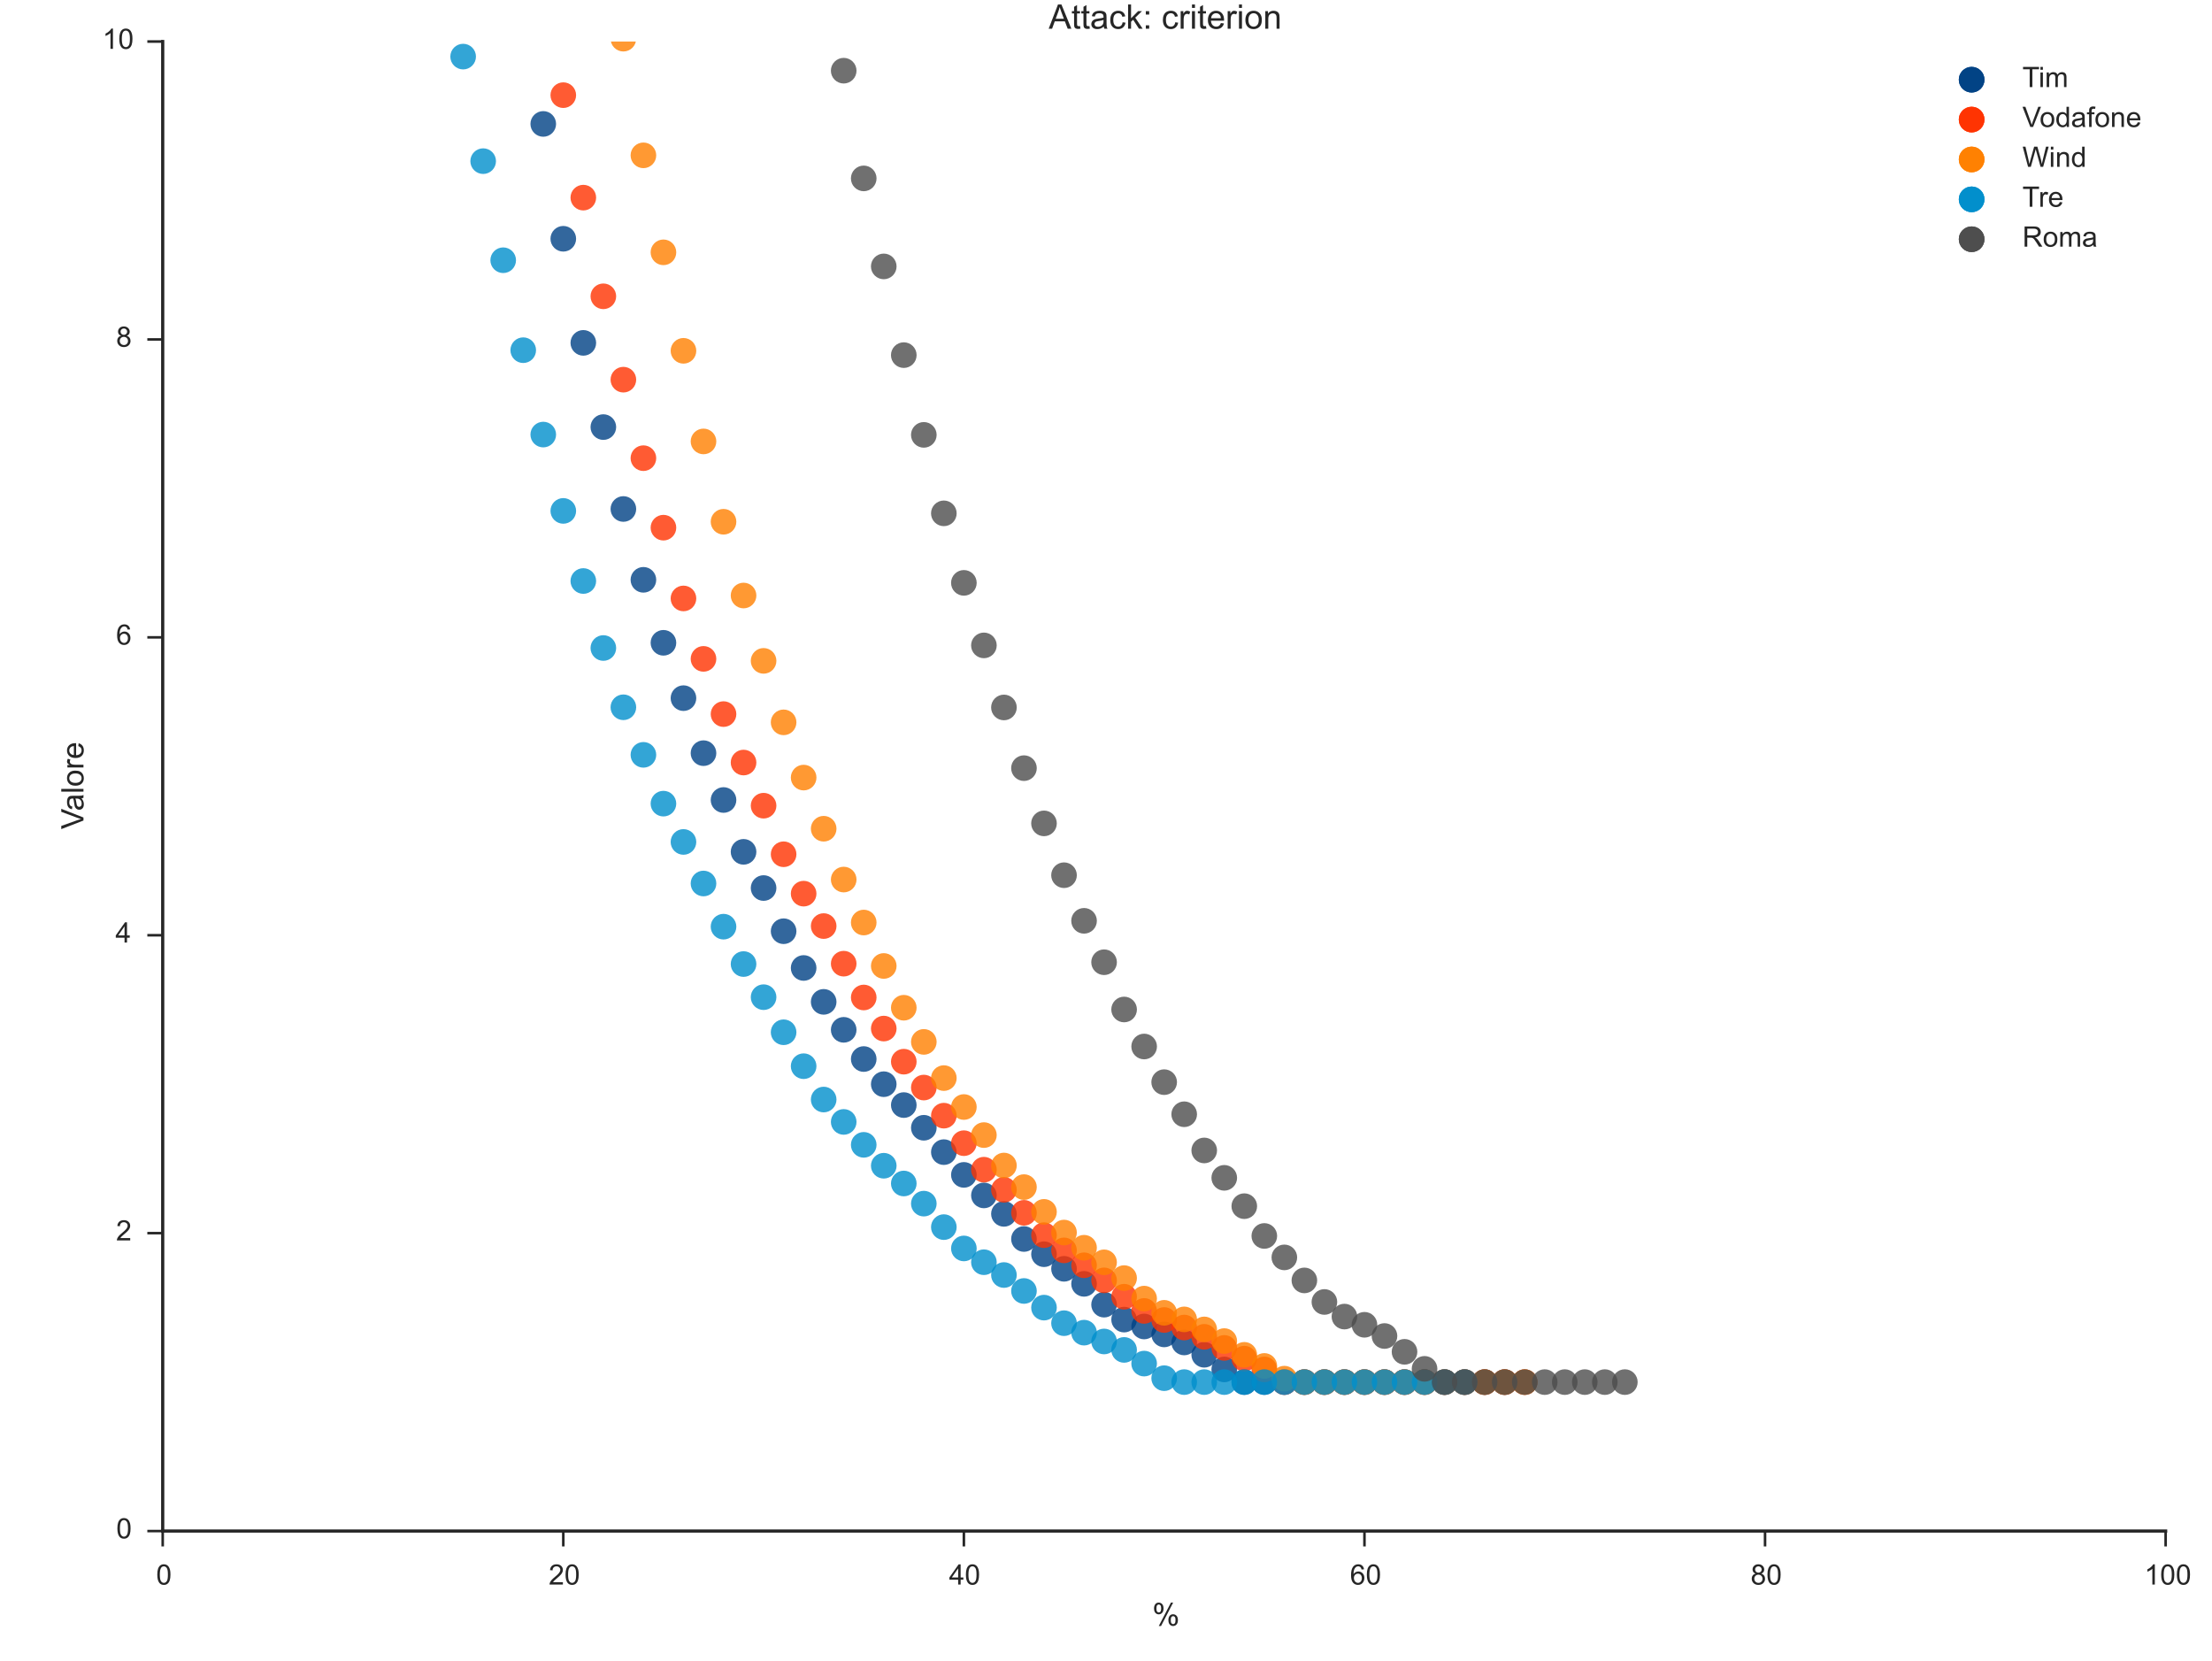 <?xml version="1.0" encoding="utf-8" standalone="no"?>
<!DOCTYPE svg PUBLIC "-//W3C//DTD SVG 1.1//EN"
  "http://www.w3.org/Graphics/SVG/1.1/DTD/svg11.dtd">
<!-- Created with matplotlib (http://matplotlib.org/) -->
<svg height="648pt" version="1.1" viewBox="0 0 863 648" width="863pt" xmlns="http://www.w3.org/2000/svg" xmlns:xlink="http://www.w3.org/1999/xlink">
 <defs>
  <style type="text/css">
*{stroke-linecap:butt;stroke-linejoin:round;}
  </style>
 </defs>
 <g id="figure_1">
  <g id="patch_1">
   <path d="
M0 648
L863.978 648
L863.978 0
L0 0
z
" style="fill:#ffffff;"/>
  </g>
  <g id="axes_1">
   <g id="patch_2">
    <path d="
M63.478 597.248
L844.91 597.248
L844.91 16.2
L63.478 16.2
z
" style="fill:#ffffff;"/>
   </g>
   <g id="matplotlib.axis_1">
    <g id="xtick_1">
     <g id="line2d_1">
      <defs>
       <path d="
M0 0
L0 6" id="m44d4eda7dc" style="stroke:#262626;"/>
      </defs>
      <g>
       <use style="fill:#262626;stroke:#262626;" x="63.478" xlink:href="#m44d4eda7dc" y="597.248"/>
      </g>
     </g>
     <g id="text_1">
      <!-- 0 -->
      <defs>
       <path d="
M4.156 35.297
Q4.156 48 6.766 55.734
Q9.375 63.484 14.516 67.672
Q19.672 71.875 27.484 71.875
Q33.25 71.875 37.594 69.547
Q41.938 67.234 44.766 62.859
Q47.609 58.5 49.219 52.219
Q50.828 45.953 50.828 35.297
Q50.828 22.703 48.234 14.969
Q45.656 7.234 40.5 3
Q35.359 -1.219 27.484 -1.219
Q17.141 -1.219 11.234 6.203
Q4.156 15.141 4.156 35.297
M13.188 35.297
Q13.188 17.672 17.312 11.828
Q21.438 6 27.484 6
Q33.547 6 37.672 11.859
Q41.797 17.719 41.797 35.297
Q41.797 52.984 37.672 58.781
Q33.547 64.594 27.391 64.594
Q21.344 64.594 17.719 59.469
Q13.188 52.938 13.188 35.297" id="ArialMT-30"/>
      </defs>
      <g style="fill:#262626;" transform="translate(60.911 618.122)scale(0.11 -0.11)">
       <use xlink:href="#ArialMT-30"/>
      </g>
     </g>
    </g>
    <g id="xtick_2">
     <g id="line2d_2">
      <g>
       <use style="fill:#262626;stroke:#262626;" x="219.764" xlink:href="#m44d4eda7dc" y="597.248"/>
      </g>
     </g>
     <g id="text_2">
      <!-- 20 -->
      <defs>
       <path d="
M50.344 8.453
L50.344 0
L3.031 0
Q2.938 3.172 4.047 6.109
Q5.859 10.938 9.828 15.625
Q13.812 20.312 21.344 26.469
Q33.016 36.031 37.109 41.625
Q41.219 47.219 41.219 52.203
Q41.219 57.422 37.469 61
Q33.734 64.594 27.734 64.594
Q21.391 64.594 17.578 60.781
Q13.766 56.984 13.719 50.25
L4.688 51.172
Q5.609 61.281 11.656 66.578
Q17.719 71.875 27.938 71.875
Q38.234 71.875 44.234 66.156
Q50.25 60.453 50.25 52
Q50.25 47.703 48.484 43.547
Q46.734 39.406 42.656 34.812
Q38.578 30.219 29.109 22.219
Q21.188 15.578 18.938 13.203
Q16.703 10.844 15.234 8.453
z
" id="ArialMT-32"/>
      </defs>
      <g style="fill:#262626;" transform="translate(214.072 618.122)scale(0.11 -0.11)">
       <use xlink:href="#ArialMT-32"/>
       <use x="55.615" xlink:href="#ArialMT-30"/>
      </g>
     </g>
    </g>
    <g id="xtick_3">
     <g id="line2d_3">
      <g>
       <use style="fill:#262626;stroke:#262626;" x="376.051" xlink:href="#m44d4eda7dc" y="597.248"/>
      </g>
     </g>
     <g id="text_3">
      <!-- 40 -->
      <defs>
       <path d="
M32.328 0
L32.328 17.141
L1.266 17.141
L1.266 25.203
L33.938 71.578
L41.109 71.578
L41.109 25.203
L50.781 25.203
L50.781 17.141
L41.109 17.141
L41.109 0
z

M32.328 25.203
L32.328 57.469
L9.906 25.203
z
" id="ArialMT-34"/>
      </defs>
      <g style="fill:#262626;" transform="translate(370.266 618.122)scale(0.11 -0.11)">
       <use xlink:href="#ArialMT-34"/>
       <use x="55.615" xlink:href="#ArialMT-30"/>
      </g>
     </g>
    </g>
    <g id="xtick_4">
     <g id="line2d_4">
      <g>
       <use style="fill:#262626;stroke:#262626;" x="532.337" xlink:href="#m44d4eda7dc" y="597.248"/>
      </g>
     </g>
     <g id="text_4">
      <!-- 60 -->
      <defs>
       <path d="
M49.75 54.047
L41.016 53.375
Q39.844 58.547 37.703 60.891
Q34.125 64.656 28.906 64.656
Q24.703 64.656 21.531 62.312
Q17.391 59.281 14.984 53.469
Q12.594 47.656 12.5 36.922
Q15.672 41.75 20.266 44.094
Q24.859 46.438 29.891 46.438
Q38.672 46.438 44.844 39.969
Q51.031 33.5 51.031 23.25
Q51.031 16.5 48.125 10.719
Q45.219 4.938 40.141 1.859
Q35.062 -1.219 28.609 -1.219
Q17.625 -1.219 10.688 6.859
Q3.766 14.938 3.766 33.5
Q3.766 54.25 11.422 63.672
Q18.109 71.875 29.438 71.875
Q37.891 71.875 43.281 67.141
Q48.688 62.406 49.75 54.047
M13.875 23.188
Q13.875 18.656 15.797 14.5
Q17.719 10.359 21.188 8.172
Q24.656 6 28.469 6
Q34.031 6 38.031 10.484
Q42.047 14.984 42.047 22.703
Q42.047 30.125 38.078 34.391
Q34.125 38.672 28.125 38.672
Q22.172 38.672 18.016 34.391
Q13.875 30.125 13.875 23.188" id="ArialMT-36"/>
      </defs>
      <g style="fill:#262626;" transform="translate(526.69 618.122)scale(0.11 -0.11)">
       <use xlink:href="#ArialMT-36"/>
       <use x="55.615" xlink:href="#ArialMT-30"/>
      </g>
     </g>
    </g>
    <g id="xtick_5">
     <g id="line2d_5">
      <g>
       <use style="fill:#262626;stroke:#262626;" x="688.623" xlink:href="#m44d4eda7dc" y="597.248"/>
      </g>
     </g>
     <g id="text_5">
      <!-- 80 -->
      <defs>
       <path d="
M17.672 38.812
Q12.203 40.828 9.562 44.531
Q6.938 48.25 6.938 53.422
Q6.938 61.234 12.547 66.547
Q18.172 71.875 27.484 71.875
Q36.859 71.875 42.578 66.422
Q48.297 60.984 48.297 53.172
Q48.297 48.188 45.672 44.5
Q43.062 40.828 37.75 38.812
Q44.344 36.672 47.781 31.875
Q51.219 27.094 51.219 20.453
Q51.219 11.281 44.719 5.031
Q38.234 -1.219 27.641 -1.219
Q17.047 -1.219 10.547 5.047
Q4.047 11.328 4.047 20.703
Q4.047 27.688 7.594 32.391
Q11.141 37.109 17.672 38.812
M15.922 53.719
Q15.922 48.641 19.188 45.406
Q22.469 42.188 27.688 42.188
Q32.766 42.188 36.016 45.375
Q39.266 48.578 39.266 53.219
Q39.266 58.062 35.906 61.359
Q32.562 64.656 27.594 64.656
Q22.562 64.656 19.234 61.422
Q15.922 58.203 15.922 53.719
M13.094 20.656
Q13.094 16.891 14.875 13.375
Q16.656 9.859 20.172 7.922
Q23.688 6 27.734 6
Q34.031 6 38.125 10.047
Q42.234 14.109 42.234 20.359
Q42.234 26.703 38.016 30.859
Q33.797 35.016 27.438 35.016
Q21.234 35.016 17.156 30.906
Q13.094 26.812 13.094 20.656" id="ArialMT-38"/>
      </defs>
      <g style="fill:#262626;" transform="translate(682.992 618.122)scale(0.11 -0.11)">
       <use xlink:href="#ArialMT-38"/>
       <use x="55.615" xlink:href="#ArialMT-30"/>
      </g>
     </g>
    </g>
    <g id="xtick_6">
     <g id="line2d_6">
      <g>
       <use style="fill:#262626;stroke:#262626;" x="844.91" xlink:href="#m44d4eda7dc" y="597.248"/>
      </g>
     </g>
     <g id="text_6">
      <!-- 100 -->
      <defs>
       <path d="
M37.25 0
L28.469 0
L28.469 56
Q25.297 52.984 20.141 49.953
Q14.984 46.922 10.891 45.406
L10.891 53.906
Q18.266 57.375 23.781 62.297
Q29.297 67.234 31.594 71.875
L37.25 71.875
z
" id="ArialMT-31"/>
      </defs>
      <g style="fill:#262626;" transform="translate(836.596 618.122)scale(0.11 -0.11)">
       <use xlink:href="#ArialMT-31"/>
       <use x="55.615" xlink:href="#ArialMT-30"/>
       <use x="111.23" xlink:href="#ArialMT-30"/>
      </g>
     </g>
    </g>
    <g id="text_7">
     <!-- % -->
     <defs>
      <path d="
M5.812 54.391
Q5.812 62.062 9.672 67.422
Q13.531 72.797 20.844 72.797
Q27.594 72.797 32 67.984
Q36.422 63.188 36.422 53.859
Q36.422 44.781 31.953 39.875
Q27.484 34.969 20.953 34.969
Q14.453 34.969 10.125 39.797
Q5.812 44.625 5.812 54.391
M21.094 66.75
Q17.828 66.75 15.656 63.906
Q13.484 61.078 13.484 53.516
Q13.484 46.625 15.672 43.812
Q17.875 41.016 21.094 41.016
Q24.422 41.016 26.594 43.844
Q28.766 46.688 28.766 54.203
Q28.766 61.141 26.562 63.938
Q24.359 66.75 21.094 66.75
M21.141 -2.641
L60.297 72.797
L67.438 72.797
L28.422 -2.641
z

M52.094 16.797
Q52.094 24.516 55.953 29.859
Q59.812 35.203 67.188 35.203
Q73.922 35.203 78.344 30.391
Q82.766 25.594 82.766 16.266
Q82.766 7.172 78.297 2.266
Q73.828 -2.641 67.234 -2.641
Q60.75 -2.641 56.422 2.219
Q52.094 7.078 52.094 16.797
M67.438 29.156
Q64.109 29.156 61.938 26.312
Q59.766 23.484 59.766 15.922
Q59.766 9.078 61.953 6.25
Q64.156 3.422 67.391 3.422
Q70.75 3.422 72.922 6.25
Q75.094 9.078 75.094 16.609
Q75.094 23.531 72.891 26.344
Q70.703 29.156 67.438 29.156" id="ArialMT-25"/>
     </defs>
     <g style="fill:#262626;" transform="translate(449.538 633.969)scale(0.121 -0.121)">
      <use xlink:href="#ArialMT-25"/>
     </g>
    </g>
   </g>
   <g id="matplotlib.axis_2">
    <g id="ytick_1">
     <g id="line2d_7">
      <defs>
       <path d="
M0 0
L-6 0" id="m0dfa6ce036" style="stroke:#262626;"/>
      </defs>
      <g>
       <use style="fill:#262626;stroke:#262626;" x="63.478" xlink:href="#m0dfa6ce036" y="597.248"/>
      </g>
     </g>
     <g id="text_8">
      <!-- 0 -->
      <g style="fill:#262626;" transform="translate(45.344 600.092)scale(0.11 -0.11)">
       <use xlink:href="#ArialMT-30"/>
      </g>
     </g>
    </g>
    <g id="ytick_2">
     <g id="line2d_8">
      <g>
       <use style="fill:#262626;stroke:#262626;" x="63.478" xlink:href="#m0dfa6ce036" y="481.039"/>
      </g>
     </g>
     <g id="text_9">
      <!-- 2 -->
      <g style="fill:#262626;" transform="translate(45.263 483.882)scale(0.11 -0.11)">
       <use xlink:href="#ArialMT-32"/>
      </g>
     </g>
    </g>
    <g id="ytick_3">
     <g id="line2d_9">
      <g>
       <use style="fill:#262626;stroke:#262626;" x="63.478" xlink:href="#m0dfa6ce036" y="364.829"/>
      </g>
     </g>
     <g id="text_10">
      <!-- 4 -->
      <g style="fill:#262626;" transform="translate(45.031 367.673)scale(0.11 -0.11)">
       <use xlink:href="#ArialMT-34"/>
      </g>
     </g>
    </g>
    <g id="ytick_4">
     <g id="line2d_10">
      <g>
       <use style="fill:#262626;stroke:#262626;" x="63.478" xlink:href="#m0dfa6ce036" y="248.619"/>
      </g>
     </g>
     <g id="text_11">
      <!-- 6 -->
      <g style="fill:#262626;" transform="translate(45.279 251.463)scale(0.11 -0.11)">
       <use xlink:href="#ArialMT-36"/>
      </g>
     </g>
    </g>
    <g id="ytick_5">
     <g id="line2d_11">
      <g>
       <use style="fill:#262626;stroke:#262626;" x="63.478" xlink:href="#m0dfa6ce036" y="132.41"/>
      </g>
     </g>
     <g id="text_12">
      <!-- 8 -->
      <g style="fill:#262626;" transform="translate(45.289 135.253)scale(0.11 -0.11)">
       <use xlink:href="#ArialMT-38"/>
      </g>
     </g>
    </g>
    <g id="ytick_6">
     <g id="line2d_12">
      <g>
       <use style="fill:#262626;stroke:#262626;" x="63.478" xlink:href="#m0dfa6ce036" y="16.2"/>
      </g>
     </g>
     <g id="text_13">
      <!-- 10 -->
      <g style="fill:#262626;" transform="translate(39.968 19.044)scale(0.11 -0.11)">
       <use xlink:href="#ArialMT-31"/>
       <use x="55.615" xlink:href="#ArialMT-30"/>
      </g>
     </g>
    </g>
    <g id="text_14">
     <!-- Valore -->
     <defs>
      <path d="
M40.438 6.391
Q35.547 2.25 31.031 0.531
Q26.516 -1.172 21.344 -1.172
Q12.797 -1.172 8.203 3
Q3.609 7.172 3.609 13.672
Q3.609 17.484 5.344 20.625
Q7.078 23.781 9.891 25.688
Q12.703 27.594 16.219 28.562
Q18.797 29.25 24.031 29.891
Q34.672 31.156 39.703 32.906
Q39.75 34.719 39.75 35.203
Q39.75 40.578 37.25 42.781
Q33.891 45.75 27.25 45.75
Q21.047 45.75 18.094 43.578
Q15.141 41.406 13.719 35.891
L5.125 37.062
Q6.297 42.578 8.984 45.969
Q11.672 49.359 16.75 51.188
Q21.828 53.031 28.516 53.031
Q35.156 53.031 39.297 51.469
Q43.453 49.906 45.406 47.531
Q47.359 45.172 48.141 41.547
Q48.578 39.312 48.578 33.453
L48.578 21.734
Q48.578 9.469 49.141 6.219
Q49.703 2.984 51.375 0
L42.188 0
Q40.828 2.734 40.438 6.391
M39.703 26.031
Q34.906 24.078 25.344 22.703
Q19.922 21.922 17.672 20.938
Q15.438 19.969 14.203 18.094
Q12.984 16.219 12.984 13.922
Q12.984 10.406 15.641 8.062
Q18.312 5.719 23.438 5.719
Q28.516 5.719 32.469 7.938
Q36.422 10.156 38.281 14.016
Q39.703 17 39.703 22.797
z
" id="ArialMT-61"/>
      <path d="
M42.094 16.703
L51.172 15.578
Q49.031 7.625 43.219 3.219
Q37.406 -1.172 28.375 -1.172
Q17 -1.172 10.328 5.828
Q3.656 12.844 3.656 25.484
Q3.656 38.578 10.391 45.797
Q17.141 53.031 27.875 53.031
Q38.281 53.031 44.875 45.953
Q51.469 38.875 51.469 26.031
Q51.469 25.25 51.422 23.688
L12.75 23.688
Q13.234 15.141 17.578 10.594
Q21.922 6.062 28.422 6.062
Q33.25 6.062 36.672 8.594
Q40.094 11.141 42.094 16.703
M13.234 30.906
L42.188 30.906
Q41.609 37.453 38.875 40.719
Q34.672 45.797 27.984 45.797
Q21.922 45.797 17.797 41.75
Q13.672 37.703 13.234 30.906" id="ArialMT-65"/>
      <path d="
M28.172 0
L0.438 71.578
L10.688 71.578
L29.297 19.578
Q31.547 13.328 33.062 7.859
Q34.719 13.719 36.922 19.578
L56.25 71.578
L65.922 71.578
L37.891 0
z
" id="ArialMT-56"/>
      <path d="
M6.5 0
L6.5 51.859
L14.406 51.859
L14.406 44
Q17.438 49.516 20 51.266
Q22.562 53.031 25.641 53.031
Q30.078 53.031 34.672 50.203
L31.641 42.047
Q28.422 43.953 25.203 43.953
Q22.312 43.953 20.016 42.219
Q17.719 40.484 16.75 37.406
Q15.281 32.719 15.281 27.156
L15.281 0
z
" id="ArialMT-72"/>
      <path d="
M6.391 0
L6.391 71.578
L15.188 71.578
L15.188 0
z
" id="ArialMT-6c"/>
      <path d="
M3.328 25.922
Q3.328 40.328 11.328 47.266
Q18.016 53.031 27.641 53.031
Q38.328 53.031 45.109 46.016
Q51.906 39.016 51.906 26.656
Q51.906 16.656 48.906 10.906
Q45.906 5.172 40.156 2
Q34.422 -1.172 27.641 -1.172
Q16.75 -1.172 10.031 5.812
Q3.328 12.797 3.328 25.922
M12.359 25.922
Q12.359 15.969 16.703 11.016
Q21.047 6.062 27.641 6.062
Q34.188 6.062 38.531 11.031
Q42.875 16.016 42.875 26.219
Q42.875 35.844 38.5 40.797
Q34.125 45.75 27.641 45.75
Q21.047 45.75 16.703 40.812
Q12.359 35.891 12.359 25.922" id="ArialMT-6f"/>
     </defs>
     <g style="fill:#262626;" transform="translate(32.563 323.488)rotate(-90.0)scale(0.121 -0.121)">
      <use xlink:href="#ArialMT-56"/>
      <use x="59.324" xlink:href="#ArialMT-61"/>
      <use x="114.939" xlink:href="#ArialMT-6c"/>
      <use x="137.156" xlink:href="#ArialMT-6f"/>
      <use x="192.771" xlink:href="#ArialMT-72"/>
      <use x="226.072" xlink:href="#ArialMT-65"/>
     </g>
    </g>
   </g>
   <g id="PathCollection_1">
    <defs>
     <path d="
M0 5
C1.326 5 2.598 4.473 3.536 3.536
C4.473 2.598 5 1.326 5 0
C5 -1.326 4.473 -2.598 3.536 -3.536
C2.598 -4.473 1.326 -5 0 -5
C-1.326 -5 -2.598 -4.473 -3.536 -3.536
C-4.473 -2.598 -5 -1.326 -5 0
C-5 1.326 -4.473 2.598 -3.536 3.536
C-2.598 4.473 -1.326 5 0 5
z
" id="md8d5b110ae" style="stroke:#004184;stroke-opacity:0.8;stroke-width:0.01;"/>
    </defs>
    <g clip-path="url(#p513e6321e8)">
     <use style="fill:#004184;fill-opacity:0.8;stroke:#004184;stroke-opacity:0.8;stroke-width:0.01;" x="63.478" xlink:href="#md8d5b110ae" y="-20247.191"/>
     <use style="fill:#004184;fill-opacity:0.8;stroke:#004184;stroke-opacity:0.8;stroke-width:0.01;" x="202.683" xlink:href="#md8d5b110ae" y="-1.0"/>
     <use style="fill:#004184;fill-opacity:0.8;stroke:#004184;stroke-opacity:0.8;stroke-width:0.01;" x="204.136" xlink:href="#md8d5b110ae" y="8.05"/>
     <use style="fill:#004184;fill-opacity:0.8;stroke:#004184;stroke-opacity:0.8;stroke-width:0.01;" x="211.95" xlink:href="#md8d5b110ae" y="48.343"/>
     <use style="fill:#004184;fill-opacity:0.8;stroke:#004184;stroke-opacity:0.8;stroke-width:0.01;" x="219.764" xlink:href="#md8d5b110ae" y="93.142"/>
     <use style="fill:#004184;fill-opacity:0.8;stroke:#004184;stroke-opacity:0.8;stroke-width:0.01;" x="227.579" xlink:href="#md8d5b110ae" y="133.75"/>
     <use style="fill:#004184;fill-opacity:0.8;stroke:#004184;stroke-opacity:0.8;stroke-width:0.01;" x="235.393" xlink:href="#md8d5b110ae" y="166.602"/>
     <use style="fill:#004184;fill-opacity:0.8;stroke:#004184;stroke-opacity:0.8;stroke-width:0.01;" x="243.207" xlink:href="#md8d5b110ae" y="198.55"/>
     <use style="fill:#004184;fill-opacity:0.8;stroke:#004184;stroke-opacity:0.8;stroke-width:0.01;" x="251.022" xlink:href="#md8d5b110ae" y="226.18"/>
     <use style="fill:#004184;fill-opacity:0.8;stroke:#004184;stroke-opacity:0.8;stroke-width:0.01;" x="258.836" xlink:href="#md8d5b110ae" y="250.749"/>
     <use style="fill:#004184;fill-opacity:0.8;stroke:#004184;stroke-opacity:0.8;stroke-width:0.01;" x="266.65" xlink:href="#md8d5b110ae" y="272.342"/>
     <use style="fill:#004184;fill-opacity:0.8;stroke:#004184;stroke-opacity:0.8;stroke-width:0.01;" x="274.465" xlink:href="#md8d5b110ae" y="293.8"/>
     <use style="fill:#004184;fill-opacity:0.8;stroke:#004184;stroke-opacity:0.8;stroke-width:0.01;" x="282.279" xlink:href="#md8d5b110ae" y="312.071"/>
     <use style="fill:#004184;fill-opacity:0.8;stroke:#004184;stroke-opacity:0.8;stroke-width:0.01;" x="290.093" xlink:href="#md8d5b110ae" y="332.293"/>
     <use style="fill:#004184;fill-opacity:0.8;stroke:#004184;stroke-opacity:0.8;stroke-width:0.01;" x="297.908" xlink:href="#md8d5b110ae" y="346.415"/>
     <use style="fill:#004184;fill-opacity:0.8;stroke:#004184;stroke-opacity:0.8;stroke-width:0.01;" x="305.722" xlink:href="#md8d5b110ae" y="363.261"/>
     <use style="fill:#004184;fill-opacity:0.8;stroke:#004184;stroke-opacity:0.8;stroke-width:0.01;" x="313.536" xlink:href="#md8d5b110ae" y="377.598"/>
     <use style="fill:#004184;fill-opacity:0.8;stroke:#004184;stroke-opacity:0.8;stroke-width:0.01;" x="321.351" xlink:href="#md8d5b110ae" y="390.814"/>
     <use style="fill:#004184;fill-opacity:0.8;stroke:#004184;stroke-opacity:0.8;stroke-width:0.01;" x="329.165" xlink:href="#md8d5b110ae" y="401.723"/>
     <use style="fill:#004184;fill-opacity:0.8;stroke:#004184;stroke-opacity:0.8;stroke-width:0.01;" x="336.979" xlink:href="#md8d5b110ae" y="413.121"/>
     <use style="fill:#004184;fill-opacity:0.8;stroke:#004184;stroke-opacity:0.8;stroke-width:0.01;" x="344.793" xlink:href="#md8d5b110ae" y="422.934"/>
     <use style="fill:#004184;fill-opacity:0.8;stroke:#004184;stroke-opacity:0.8;stroke-width:0.01;" x="352.608" xlink:href="#md8d5b110ae" y="431.079"/>
     <use style="fill:#004184;fill-opacity:0.8;stroke:#004184;stroke-opacity:0.8;stroke-width:0.01;" x="360.422" xlink:href="#md8d5b110ae" y="439.931"/>
     <use style="fill:#004184;fill-opacity:0.8;stroke:#004184;stroke-opacity:0.8;stroke-width:0.01;" x="368.236" xlink:href="#md8d5b110ae" y="449.437"/>
     <use style="fill:#004184;fill-opacity:0.8;stroke:#004184;stroke-opacity:0.8;stroke-width:0.01;" x="376.051" xlink:href="#md8d5b110ae" y="458.312"/>
     <use style="fill:#004184;fill-opacity:0.8;stroke:#004184;stroke-opacity:0.8;stroke-width:0.01;" x="383.865" xlink:href="#md8d5b110ae" y="466.32"/>
     <use style="fill:#004184;fill-opacity:0.8;stroke:#004184;stroke-opacity:0.8;stroke-width:0.01;" x="391.679" xlink:href="#md8d5b110ae" y="473.517"/>
     <use style="fill:#004184;fill-opacity:0.8;stroke:#004184;stroke-opacity:0.8;stroke-width:0.01;" x="399.494" xlink:href="#md8d5b110ae" y="483.321"/>
     <use style="fill:#004184;fill-opacity:0.8;stroke:#004184;stroke-opacity:0.8;stroke-width:0.01;" x="407.308" xlink:href="#md8d5b110ae" y="489.259"/>
     <use style="fill:#004184;fill-opacity:0.8;stroke:#004184;stroke-opacity:0.8;stroke-width:0.01;" x="415.122" xlink:href="#md8d5b110ae" y="494.949"/>
     <use style="fill:#004184;fill-opacity:0.8;stroke:#004184;stroke-opacity:0.8;stroke-width:0.01;" x="422.937" xlink:href="#md8d5b110ae" y="500.816"/>
     <use style="fill:#004184;fill-opacity:0.8;stroke:#004184;stroke-opacity:0.8;stroke-width:0.01;" x="430.751" xlink:href="#md8d5b110ae" y="508.935"/>
     <use style="fill:#004184;fill-opacity:0.8;stroke:#004184;stroke-opacity:0.8;stroke-width:0.01;" x="438.565" xlink:href="#md8d5b110ae" y="514.76"/>
     <use style="fill:#004184;fill-opacity:0.8;stroke:#004184;stroke-opacity:0.8;stroke-width:0.01;" x="446.38" xlink:href="#md8d5b110ae" y="517.449"/>
     <use style="fill:#004184;fill-opacity:0.8;stroke:#004184;stroke-opacity:0.8;stroke-width:0.01;" x="454.194" xlink:href="#md8d5b110ae" y="520.542"/>
     <use style="fill:#004184;fill-opacity:0.8;stroke:#004184;stroke-opacity:0.8;stroke-width:0.01;" x="462.008" xlink:href="#md8d5b110ae" y="523.68"/>
     <use style="fill:#004184;fill-opacity:0.8;stroke:#004184;stroke-opacity:0.8;stroke-width:0.01;" x="469.823" xlink:href="#md8d5b110ae" y="528.482"/>
     <use style="fill:#004184;fill-opacity:0.8;stroke:#004184;stroke-opacity:0.8;stroke-width:0.01;" x="477.637" xlink:href="#md8d5b110ae" y="534.199"/>
     <use style="fill:#004184;fill-opacity:0.8;stroke:#004184;stroke-opacity:0.8;stroke-width:0.01;" x="485.451" xlink:href="#md8d5b110ae" y="539.144"/>
     <use style="fill:#004184;fill-opacity:0.8;stroke:#004184;stroke-opacity:0.8;stroke-width:0.01;" x="493.265" xlink:href="#md8d5b110ae" y="539.144"/>
     <use style="fill:#004184;fill-opacity:0.8;stroke:#004184;stroke-opacity:0.8;stroke-width:0.01;" x="501.08" xlink:href="#md8d5b110ae" y="539.144"/>
     <use style="fill:#004184;fill-opacity:0.8;stroke:#004184;stroke-opacity:0.8;stroke-width:0.01;" x="508.894" xlink:href="#md8d5b110ae" y="539.144"/>
     <use style="fill:#004184;fill-opacity:0.8;stroke:#004184;stroke-opacity:0.8;stroke-width:0.01;" x="516.708" xlink:href="#md8d5b110ae" y="539.144"/>
     <use style="fill:#004184;fill-opacity:0.8;stroke:#004184;stroke-opacity:0.8;stroke-width:0.01;" x="524.523" xlink:href="#md8d5b110ae" y="539.144"/>
     <use style="fill:#004184;fill-opacity:0.8;stroke:#004184;stroke-opacity:0.8;stroke-width:0.01;" x="532.337" xlink:href="#md8d5b110ae" y="539.144"/>
     <use style="fill:#004184;fill-opacity:0.8;stroke:#004184;stroke-opacity:0.8;stroke-width:0.01;" x="540.151" xlink:href="#md8d5b110ae" y="539.144"/>
     <use style="fill:#004184;fill-opacity:0.8;stroke:#004184;stroke-opacity:0.8;stroke-width:0.01;" x="547.966" xlink:href="#md8d5b110ae" y="539.144"/>
     <use style="fill:#004184;fill-opacity:0.8;stroke:#004184;stroke-opacity:0.8;stroke-width:0.01;" x="555.78" xlink:href="#md8d5b110ae" y="539.144"/>
     <use style="fill:#004184;fill-opacity:0.8;stroke:#004184;stroke-opacity:0.8;stroke-width:0.01;" x="563.594" xlink:href="#md8d5b110ae" y="539.144"/>
     <use style="fill:#004184;fill-opacity:0.8;stroke:#004184;stroke-opacity:0.8;stroke-width:0.01;" x="571.409" xlink:href="#md8d5b110ae" y="539.144"/>
     <use style="fill:#004184;fill-opacity:0.8;stroke:#004184;stroke-opacity:0.8;stroke-width:0.01;" x="579.223" xlink:href="#md8d5b110ae" y="539.144"/>
     <use style="fill:#004184;fill-opacity:0.8;stroke:#004184;stroke-opacity:0.8;stroke-width:0.01;" x="587.037" xlink:href="#md8d5b110ae" y="539.144"/>
    </g>
   </g>
   <g id="PathCollection_2">
    <defs>
     <path d="
M0 5
C1.326 5 2.598 4.473 3.536 3.536
C4.473 2.598 5 1.326 5 0
C5 -1.326 4.473 -2.598 3.536 -3.536
C2.598 -4.473 1.326 -5 0 -5
C-1.326 -5 -2.598 -4.473 -3.536 -3.536
C-4.473 -2.598 -5 -1.326 -5 0
C-5 1.326 -4.473 2.598 -3.536 3.536
C-2.598 4.473 -1.326 5 0 5
z
" id="mbdb497fdaf" style="stroke:#ff3300;stroke-opacity:0.8;stroke-width:0.01;"/>
    </defs>
    <g clip-path="url(#p513e6321e8)">
     <use style="fill:#ff3300;fill-opacity:0.8;stroke:#ff3300;stroke-opacity:0.8;stroke-width:0.01;" x="63.478" xlink:href="#mbdb497fdaf" y="-13536.944"/>
     <use style="fill:#ff3300;fill-opacity:0.8;stroke:#ff3300;stroke-opacity:0.8;stroke-width:0.01;" x="213.073" xlink:href="#mbdb497fdaf" y="-1.0"/>
     <use style="fill:#ff3300;fill-opacity:0.8;stroke:#ff3300;stroke-opacity:0.8;stroke-width:0.01;" x="219.764" xlink:href="#mbdb497fdaf" y="37.12"/>
     <use style="fill:#ff3300;fill-opacity:0.8;stroke:#ff3300;stroke-opacity:0.8;stroke-width:0.01;" x="227.579" xlink:href="#mbdb497fdaf" y="77.094"/>
     <use style="fill:#ff3300;fill-opacity:0.8;stroke:#ff3300;stroke-opacity:0.8;stroke-width:0.01;" x="235.393" xlink:href="#mbdb497fdaf" y="115.585"/>
     <use style="fill:#ff3300;fill-opacity:0.8;stroke:#ff3300;stroke-opacity:0.8;stroke-width:0.01;" x="243.207" xlink:href="#mbdb497fdaf" y="148.103"/>
     <use style="fill:#ff3300;fill-opacity:0.8;stroke:#ff3300;stroke-opacity:0.8;stroke-width:0.01;" x="251.022" xlink:href="#mbdb497fdaf" y="178.73"/>
     <use style="fill:#ff3300;fill-opacity:0.8;stroke:#ff3300;stroke-opacity:0.8;stroke-width:0.01;" x="258.836" xlink:href="#mbdb497fdaf" y="205.84"/>
     <use style="fill:#ff3300;fill-opacity:0.8;stroke:#ff3300;stroke-opacity:0.8;stroke-width:0.01;" x="266.65" xlink:href="#mbdb497fdaf" y="233.446"/>
     <use style="fill:#ff3300;fill-opacity:0.8;stroke:#ff3300;stroke-opacity:0.8;stroke-width:0.01;" x="274.465" xlink:href="#mbdb497fdaf" y="257.019"/>
     <use style="fill:#ff3300;fill-opacity:0.8;stroke:#ff3300;stroke-opacity:0.8;stroke-width:0.01;" x="282.279" xlink:href="#mbdb497fdaf" y="278.562"/>
     <use style="fill:#ff3300;fill-opacity:0.8;stroke:#ff3300;stroke-opacity:0.8;stroke-width:0.01;" x="290.093" xlink:href="#mbdb497fdaf" y="297.462"/>
     <use style="fill:#ff3300;fill-opacity:0.8;stroke:#ff3300;stroke-opacity:0.8;stroke-width:0.01;" x="297.908" xlink:href="#mbdb497fdaf" y="314.291"/>
     <use style="fill:#ff3300;fill-opacity:0.8;stroke:#ff3300;stroke-opacity:0.8;stroke-width:0.01;" x="305.722" xlink:href="#mbdb497fdaf" y="333.239"/>
     <use style="fill:#ff3300;fill-opacity:0.8;stroke:#ff3300;stroke-opacity:0.8;stroke-width:0.01;" x="313.536" xlink:href="#mbdb497fdaf" y="348.605"/>
     <use style="fill:#ff3300;fill-opacity:0.8;stroke:#ff3300;stroke-opacity:0.8;stroke-width:0.01;" x="321.351" xlink:href="#mbdb497fdaf" y="361.25"/>
     <use style="fill:#ff3300;fill-opacity:0.8;stroke:#ff3300;stroke-opacity:0.8;stroke-width:0.01;" x="329.165" xlink:href="#mbdb497fdaf" y="375.922"/>
     <use style="fill:#ff3300;fill-opacity:0.8;stroke:#ff3300;stroke-opacity:0.8;stroke-width:0.01;" x="336.979" xlink:href="#mbdb497fdaf" y="389.11"/>
     <use style="fill:#ff3300;fill-opacity:0.8;stroke:#ff3300;stroke-opacity:0.8;stroke-width:0.01;" x="344.793" xlink:href="#mbdb497fdaf" y="401.235"/>
     <use style="fill:#ff3300;fill-opacity:0.8;stroke:#ff3300;stroke-opacity:0.8;stroke-width:0.01;" x="352.608" xlink:href="#mbdb497fdaf" y="414.152"/>
     <use style="fill:#ff3300;fill-opacity:0.8;stroke:#ff3300;stroke-opacity:0.8;stroke-width:0.01;" x="360.422" xlink:href="#mbdb497fdaf" y="424.245"/>
     <use style="fill:#ff3300;fill-opacity:0.8;stroke:#ff3300;stroke-opacity:0.8;stroke-width:0.01;" x="368.236" xlink:href="#mbdb497fdaf" y="435.212"/>
     <use style="fill:#ff3300;fill-opacity:0.8;stroke:#ff3300;stroke-opacity:0.8;stroke-width:0.01;" x="376.051" xlink:href="#mbdb497fdaf" y="445.945"/>
     <use style="fill:#ff3300;fill-opacity:0.8;stroke:#ff3300;stroke-opacity:0.8;stroke-width:0.01;" x="383.865" xlink:href="#mbdb497fdaf" y="456.285"/>
     <use style="fill:#ff3300;fill-opacity:0.8;stroke:#ff3300;stroke-opacity:0.8;stroke-width:0.01;" x="391.679" xlink:href="#mbdb497fdaf" y="464.125"/>
     <use style="fill:#ff3300;fill-opacity:0.8;stroke:#ff3300;stroke-opacity:0.8;stroke-width:0.01;" x="399.494" xlink:href="#mbdb497fdaf" y="473.107"/>
     <use style="fill:#ff3300;fill-opacity:0.8;stroke:#ff3300;stroke-opacity:0.8;stroke-width:0.01;" x="407.308" xlink:href="#mbdb497fdaf" y="481.825"/>
     <use style="fill:#ff3300;fill-opacity:0.8;stroke:#ff3300;stroke-opacity:0.8;stroke-width:0.01;" x="415.122" xlink:href="#mbdb497fdaf" y="487.755"/>
     <use style="fill:#ff3300;fill-opacity:0.8;stroke:#ff3300;stroke-opacity:0.8;stroke-width:0.01;" x="422.937" xlink:href="#mbdb497fdaf" y="493.573"/>
     <use style="fill:#ff3300;fill-opacity:0.8;stroke:#ff3300;stroke-opacity:0.8;stroke-width:0.01;" x="430.751" xlink:href="#mbdb497fdaf" y="499.456"/>
     <use style="fill:#ff3300;fill-opacity:0.8;stroke:#ff3300;stroke-opacity:0.8;stroke-width:0.01;" x="438.565" xlink:href="#mbdb497fdaf" y="505.838"/>
     <use style="fill:#ff3300;fill-opacity:0.8;stroke:#ff3300;stroke-opacity:0.8;stroke-width:0.01;" x="446.38" xlink:href="#mbdb497fdaf" y="511.382"/>
     <use style="fill:#ff3300;fill-opacity:0.8;stroke:#ff3300;stroke-opacity:0.8;stroke-width:0.01;" x="454.194" xlink:href="#mbdb497fdaf" y="514.919"/>
     <use style="fill:#ff3300;fill-opacity:0.8;stroke:#ff3300;stroke-opacity:0.8;stroke-width:0.01;" x="462.008" xlink:href="#mbdb497fdaf" y="517.858"/>
     <use style="fill:#ff3300;fill-opacity:0.8;stroke:#ff3300;stroke-opacity:0.8;stroke-width:0.01;" x="469.823" xlink:href="#mbdb497fdaf" y="521.478"/>
     <use style="fill:#ff3300;fill-opacity:0.8;stroke:#ff3300;stroke-opacity:0.8;stroke-width:0.01;" x="477.637" xlink:href="#mbdb497fdaf" y="525.808"/>
     <use style="fill:#ff3300;fill-opacity:0.8;stroke:#ff3300;stroke-opacity:0.8;stroke-width:0.01;" x="485.451" xlink:href="#mbdb497fdaf" y="529.997"/>
     <use style="fill:#ff3300;fill-opacity:0.8;stroke:#ff3300;stroke-opacity:0.8;stroke-width:0.01;" x="493.265" xlink:href="#mbdb497fdaf" y="534.199"/>
     <use style="fill:#ff3300;fill-opacity:0.8;stroke:#ff3300;stroke-opacity:0.8;stroke-width:0.01;" x="501.08" xlink:href="#mbdb497fdaf" y="539.144"/>
     <use style="fill:#ff3300;fill-opacity:0.8;stroke:#ff3300;stroke-opacity:0.8;stroke-width:0.01;" x="508.894" xlink:href="#mbdb497fdaf" y="539.144"/>
     <use style="fill:#ff3300;fill-opacity:0.8;stroke:#ff3300;stroke-opacity:0.8;stroke-width:0.01;" x="516.708" xlink:href="#mbdb497fdaf" y="539.144"/>
     <use style="fill:#ff3300;fill-opacity:0.8;stroke:#ff3300;stroke-opacity:0.8;stroke-width:0.01;" x="524.523" xlink:href="#mbdb497fdaf" y="539.144"/>
     <use style="fill:#ff3300;fill-opacity:0.8;stroke:#ff3300;stroke-opacity:0.8;stroke-width:0.01;" x="532.337" xlink:href="#mbdb497fdaf" y="539.144"/>
     <use style="fill:#ff3300;fill-opacity:0.8;stroke:#ff3300;stroke-opacity:0.8;stroke-width:0.01;" x="540.151" xlink:href="#mbdb497fdaf" y="539.144"/>
     <use style="fill:#ff3300;fill-opacity:0.8;stroke:#ff3300;stroke-opacity:0.8;stroke-width:0.01;" x="547.966" xlink:href="#mbdb497fdaf" y="539.144"/>
     <use style="fill:#ff3300;fill-opacity:0.8;stroke:#ff3300;stroke-opacity:0.8;stroke-width:0.01;" x="555.78" xlink:href="#mbdb497fdaf" y="539.144"/>
     <use style="fill:#ff3300;fill-opacity:0.8;stroke:#ff3300;stroke-opacity:0.8;stroke-width:0.01;" x="563.594" xlink:href="#mbdb497fdaf" y="539.144"/>
     <use style="fill:#ff3300;fill-opacity:0.8;stroke:#ff3300;stroke-opacity:0.8;stroke-width:0.01;" x="571.409" xlink:href="#mbdb497fdaf" y="539.144"/>
     <use style="fill:#ff3300;fill-opacity:0.8;stroke:#ff3300;stroke-opacity:0.8;stroke-width:0.01;" x="579.223" xlink:href="#mbdb497fdaf" y="539.144"/>
     <use style="fill:#ff3300;fill-opacity:0.8;stroke:#ff3300;stroke-opacity:0.8;stroke-width:0.01;" x="587.037" xlink:href="#mbdb497fdaf" y="539.144"/>
     <use style="fill:#ff3300;fill-opacity:0.8;stroke:#ff3300;stroke-opacity:0.8;stroke-width:0.01;" x="594.852" xlink:href="#mbdb497fdaf" y="539.144"/>
    </g>
   </g>
   <g id="PathCollection_3">
    <defs>
     <path d="
M0 5
C1.326 5 2.598 4.473 3.536 3.536
C4.473 2.598 5 1.326 5 0
C5 -1.326 4.473 -2.598 3.536 -3.536
C2.598 -4.473 1.326 -5 0 -5
C-1.326 -5 -2.598 -4.473 -3.536 -3.536
C-4.473 -2.598 -5 -1.326 -5 0
C-5 1.326 -4.473 2.598 -3.536 3.536
C-2.598 4.473 -1.326 5 0 5
z
" id="mc2504c215d" style="stroke:#ff8000;stroke-opacity:0.8;stroke-width:0.01;"/>
    </defs>
    <g clip-path="url(#p513e6321e8)">
     <use style="fill:#ff8000;fill-opacity:0.8;stroke:#ff8000;stroke-opacity:0.8;stroke-width:0.01;" x="63.478" xlink:href="#mc2504c215d" y="-27161.943"/>
     <use style="fill:#ff8000;fill-opacity:0.8;stroke:#ff8000;stroke-opacity:0.8;stroke-width:0.01;" x="240.24" xlink:href="#mc2504c215d" y="-1.0"/>
     <use style="fill:#ff8000;fill-opacity:0.8;stroke:#ff8000;stroke-opacity:0.8;stroke-width:0.01;" x="243.207" xlink:href="#mc2504c215d" y="15.083"/>
     <use style="fill:#ff8000;fill-opacity:0.8;stroke:#ff8000;stroke-opacity:0.8;stroke-width:0.01;" x="251.022" xlink:href="#mc2504c215d" y="60.597"/>
     <use style="fill:#ff8000;fill-opacity:0.8;stroke:#ff8000;stroke-opacity:0.8;stroke-width:0.01;" x="258.836" xlink:href="#mc2504c215d" y="98.43"/>
     <use style="fill:#ff8000;fill-opacity:0.8;stroke:#ff8000;stroke-opacity:0.8;stroke-width:0.01;" x="266.65" xlink:href="#mc2504c215d" y="136.848"/>
     <use style="fill:#ff8000;fill-opacity:0.8;stroke:#ff8000;stroke-opacity:0.8;stroke-width:0.01;" x="274.465" xlink:href="#mc2504c215d" y="172.198"/>
     <use style="fill:#ff8000;fill-opacity:0.8;stroke:#ff8000;stroke-opacity:0.8;stroke-width:0.01;" x="282.279" xlink:href="#mc2504c215d" y="203.532"/>
     <use style="fill:#ff8000;fill-opacity:0.8;stroke:#ff8000;stroke-opacity:0.8;stroke-width:0.01;" x="290.093" xlink:href="#mc2504c215d" y="232.307"/>
     <use style="fill:#ff8000;fill-opacity:0.8;stroke:#ff8000;stroke-opacity:0.8;stroke-width:0.01;" x="297.908" xlink:href="#mc2504c215d" y="257.798"/>
     <use style="fill:#ff8000;fill-opacity:0.8;stroke:#ff8000;stroke-opacity:0.8;stroke-width:0.01;" x="305.722" xlink:href="#mc2504c215d" y="281.78"/>
     <use style="fill:#ff8000;fill-opacity:0.8;stroke:#ff8000;stroke-opacity:0.8;stroke-width:0.01;" x="313.536" xlink:href="#mc2504c215d" y="303.329"/>
     <use style="fill:#ff8000;fill-opacity:0.8;stroke:#ff8000;stroke-opacity:0.8;stroke-width:0.01;" x="321.351" xlink:href="#mc2504c215d" y="323.279"/>
     <use style="fill:#ff8000;fill-opacity:0.8;stroke:#ff8000;stroke-opacity:0.8;stroke-width:0.01;" x="329.165" xlink:href="#mc2504c215d" y="343.105"/>
     <use style="fill:#ff8000;fill-opacity:0.8;stroke:#ff8000;stroke-opacity:0.8;stroke-width:0.01;" x="336.979" xlink:href="#mc2504c215d" y="359.873"/>
     <use style="fill:#ff8000;fill-opacity:0.8;stroke:#ff8000;stroke-opacity:0.8;stroke-width:0.01;" x="344.793" xlink:href="#mc2504c215d" y="376.816"/>
     <use style="fill:#ff8000;fill-opacity:0.8;stroke:#ff8000;stroke-opacity:0.8;stroke-width:0.01;" x="352.608" xlink:href="#mc2504c215d" y="393.11"/>
     <use style="fill:#ff8000;fill-opacity:0.8;stroke:#ff8000;stroke-opacity:0.8;stroke-width:0.01;" x="360.422" xlink:href="#mc2504c215d" y="406.434"/>
     <use style="fill:#ff8000;fill-opacity:0.8;stroke:#ff8000;stroke-opacity:0.8;stroke-width:0.01;" x="368.236" xlink:href="#mc2504c215d" y="420.554"/>
     <use style="fill:#ff8000;fill-opacity:0.8;stroke:#ff8000;stroke-opacity:0.8;stroke-width:0.01;" x="376.051" xlink:href="#mc2504c215d" y="431.837"/>
     <use style="fill:#ff8000;fill-opacity:0.8;stroke:#ff8000;stroke-opacity:0.8;stroke-width:0.01;" x="383.865" xlink:href="#mc2504c215d" y="442.786"/>
     <use style="fill:#ff8000;fill-opacity:0.8;stroke:#ff8000;stroke-opacity:0.8;stroke-width:0.01;" x="391.679" xlink:href="#mc2504c215d" y="454.659"/>
     <use style="fill:#ff8000;fill-opacity:0.8;stroke:#ff8000;stroke-opacity:0.8;stroke-width:0.01;" x="399.494" xlink:href="#mc2504c215d" y="463.078"/>
     <use style="fill:#ff8000;fill-opacity:0.8;stroke:#ff8000;stroke-opacity:0.8;stroke-width:0.01;" x="407.308" xlink:href="#mc2504c215d" y="472.738"/>
     <use style="fill:#ff8000;fill-opacity:0.8;stroke:#ff8000;stroke-opacity:0.8;stroke-width:0.01;" x="415.122" xlink:href="#mc2504c215d" y="480.808"/>
     <use style="fill:#ff8000;fill-opacity:0.8;stroke:#ff8000;stroke-opacity:0.8;stroke-width:0.01;" x="422.937" xlink:href="#mc2504c215d" y="486.732"/>
     <use style="fill:#ff8000;fill-opacity:0.8;stroke:#ff8000;stroke-opacity:0.8;stroke-width:0.01;" x="430.751" xlink:href="#mc2504c215d" y="492.421"/>
     <use style="fill:#ff8000;fill-opacity:0.8;stroke:#ff8000;stroke-opacity:0.8;stroke-width:0.01;" x="438.565" xlink:href="#mc2504c215d" y="498.572"/>
     <use style="fill:#ff8000;fill-opacity:0.8;stroke:#ff8000;stroke-opacity:0.8;stroke-width:0.01;" x="446.38" xlink:href="#mc2504c215d" y="506.573"/>
     <use style="fill:#ff8000;fill-opacity:0.8;stroke:#ff8000;stroke-opacity:0.8;stroke-width:0.01;" x="454.194" xlink:href="#mc2504c215d" y="512.112"/>
     <use style="fill:#ff8000;fill-opacity:0.8;stroke:#ff8000;stroke-opacity:0.8;stroke-width:0.01;" x="462.008" xlink:href="#mc2504c215d" y="514.678"/>
     <use style="fill:#ff8000;fill-opacity:0.8;stroke:#ff8000;stroke-opacity:0.8;stroke-width:0.01;" x="469.823" xlink:href="#mc2504c215d" y="518.591"/>
     <use style="fill:#ff8000;fill-opacity:0.8;stroke:#ff8000;stroke-opacity:0.8;stroke-width:0.01;" x="477.637" xlink:href="#mc2504c215d" y="523.139"/>
     <use style="fill:#ff8000;fill-opacity:0.8;stroke:#ff8000;stroke-opacity:0.8;stroke-width:0.01;" x="485.451" xlink:href="#mc2504c215d" y="528.507"/>
     <use style="fill:#ff8000;fill-opacity:0.8;stroke:#ff8000;stroke-opacity:0.8;stroke-width:0.01;" x="493.265" xlink:href="#mc2504c215d" y="532.838"/>
     <use style="fill:#ff8000;fill-opacity:0.8;stroke:#ff8000;stroke-opacity:0.8;stroke-width:0.01;" x="501.08" xlink:href="#mc2504c215d" y="537.799"/>
     <use style="fill:#ff8000;fill-opacity:0.8;stroke:#ff8000;stroke-opacity:0.8;stroke-width:0.01;" x="508.894" xlink:href="#mc2504c215d" y="539.144"/>
     <use style="fill:#ff8000;fill-opacity:0.8;stroke:#ff8000;stroke-opacity:0.8;stroke-width:0.01;" x="516.708" xlink:href="#mc2504c215d" y="539.144"/>
     <use style="fill:#ff8000;fill-opacity:0.8;stroke:#ff8000;stroke-opacity:0.8;stroke-width:0.01;" x="524.523" xlink:href="#mc2504c215d" y="539.144"/>
     <use style="fill:#ff8000;fill-opacity:0.8;stroke:#ff8000;stroke-opacity:0.8;stroke-width:0.01;" x="532.337" xlink:href="#mc2504c215d" y="539.144"/>
     <use style="fill:#ff8000;fill-opacity:0.8;stroke:#ff8000;stroke-opacity:0.8;stroke-width:0.01;" x="540.151" xlink:href="#mc2504c215d" y="539.144"/>
     <use style="fill:#ff8000;fill-opacity:0.8;stroke:#ff8000;stroke-opacity:0.8;stroke-width:0.01;" x="547.966" xlink:href="#mc2504c215d" y="539.144"/>
     <use style="fill:#ff8000;fill-opacity:0.8;stroke:#ff8000;stroke-opacity:0.8;stroke-width:0.01;" x="555.78" xlink:href="#mc2504c215d" y="539.144"/>
     <use style="fill:#ff8000;fill-opacity:0.8;stroke:#ff8000;stroke-opacity:0.8;stroke-width:0.01;" x="563.594" xlink:href="#mc2504c215d" y="539.144"/>
     <use style="fill:#ff8000;fill-opacity:0.8;stroke:#ff8000;stroke-opacity:0.8;stroke-width:0.01;" x="571.409" xlink:href="#mc2504c215d" y="539.144"/>
     <use style="fill:#ff8000;fill-opacity:0.8;stroke:#ff8000;stroke-opacity:0.8;stroke-width:0.01;" x="579.223" xlink:href="#mc2504c215d" y="539.144"/>
     <use style="fill:#ff8000;fill-opacity:0.8;stroke:#ff8000;stroke-opacity:0.8;stroke-width:0.01;" x="587.037" xlink:href="#mc2504c215d" y="539.144"/>
     <use style="fill:#ff8000;fill-opacity:0.8;stroke:#ff8000;stroke-opacity:0.8;stroke-width:0.01;" x="594.852" xlink:href="#mc2504c215d" y="539.144"/>
    </g>
   </g>
   <g id="PathCollection_4">
    <defs>
     <path d="
M0 5
C1.326 5 2.598 4.473 3.536 3.536
C4.473 2.598 5 1.326 5 0
C5 -1.326 4.473 -2.598 3.536 -3.536
C2.598 -4.473 1.326 -5 0 -5
C-1.326 -5 -2.598 -4.473 -3.536 -3.536
C-4.473 -2.598 -5 -1.326 -5 0
C-5 1.326 -4.473 2.598 -3.536 3.536
C-2.598 4.473 -1.326 5 0 5
z
" id="m7142f7ee8a" style="stroke:#018ecc;stroke-opacity:0.8;stroke-width:0.01;"/>
    </defs>
    <g clip-path="url(#p513e6321e8)">
     <use style="fill:#018ecc;fill-opacity:0.8;stroke:#018ecc;stroke-opacity:0.8;stroke-width:0.01;" x="63.478" xlink:href="#m7142f7ee8a" y="-13314.134"/>
     <use style="fill:#018ecc;fill-opacity:0.8;stroke:#018ecc;stroke-opacity:0.8;stroke-width:0.01;" x="176.612" xlink:href="#m7142f7ee8a" y="-1.0"/>
     <use style="fill:#018ecc;fill-opacity:0.8;stroke:#018ecc;stroke-opacity:0.8;stroke-width:0.01;" x="180.693" xlink:href="#m7142f7ee8a" y="22.079"/>
     <use style="fill:#018ecc;fill-opacity:0.8;stroke:#018ecc;stroke-opacity:0.8;stroke-width:0.01;" x="188.507" xlink:href="#m7142f7ee8a" y="62.861"/>
     <use style="fill:#018ecc;fill-opacity:0.8;stroke:#018ecc;stroke-opacity:0.8;stroke-width:0.01;" x="196.321" xlink:href="#m7142f7ee8a" y="101.515"/>
     <use style="fill:#018ecc;fill-opacity:0.8;stroke:#018ecc;stroke-opacity:0.8;stroke-width:0.01;" x="204.136" xlink:href="#m7142f7ee8a" y="136.605"/>
     <use style="fill:#018ecc;fill-opacity:0.8;stroke:#018ecc;stroke-opacity:0.8;stroke-width:0.01;" x="211.95" xlink:href="#m7142f7ee8a" y="169.521"/>
     <use style="fill:#018ecc;fill-opacity:0.8;stroke:#018ecc;stroke-opacity:0.8;stroke-width:0.01;" x="219.764" xlink:href="#m7142f7ee8a" y="199.299"/>
     <use style="fill:#018ecc;fill-opacity:0.8;stroke:#018ecc;stroke-opacity:0.8;stroke-width:0.01;" x="227.579" xlink:href="#m7142f7ee8a" y="226.647"/>
     <use style="fill:#018ecc;fill-opacity:0.8;stroke:#018ecc;stroke-opacity:0.8;stroke-width:0.01;" x="235.393" xlink:href="#m7142f7ee8a" y="252.784"/>
     <use style="fill:#018ecc;fill-opacity:0.8;stroke:#018ecc;stroke-opacity:0.8;stroke-width:0.01;" x="243.207" xlink:href="#m7142f7ee8a" y="275.901"/>
     <use style="fill:#018ecc;fill-opacity:0.8;stroke:#018ecc;stroke-opacity:0.8;stroke-width:0.01;" x="251.022" xlink:href="#m7142f7ee8a" y="294.456"/>
     <use style="fill:#018ecc;fill-opacity:0.8;stroke:#018ecc;stroke-opacity:0.8;stroke-width:0.01;" x="258.836" xlink:href="#m7142f7ee8a" y="313.491"/>
     <use style="fill:#018ecc;fill-opacity:0.8;stroke:#018ecc;stroke-opacity:0.8;stroke-width:0.01;" x="266.65" xlink:href="#m7142f7ee8a" y="328.434"/>
     <use style="fill:#018ecc;fill-opacity:0.8;stroke:#018ecc;stroke-opacity:0.8;stroke-width:0.01;" x="274.465" xlink:href="#m7142f7ee8a" y="344.645"/>
     <use style="fill:#018ecc;fill-opacity:0.8;stroke:#018ecc;stroke-opacity:0.8;stroke-width:0.01;" x="282.279" xlink:href="#m7142f7ee8a" y="361.485"/>
     <use style="fill:#018ecc;fill-opacity:0.8;stroke:#018ecc;stroke-opacity:0.8;stroke-width:0.01;" x="290.093" xlink:href="#m7142f7ee8a" y="376.067"/>
     <use style="fill:#018ecc;fill-opacity:0.8;stroke:#018ecc;stroke-opacity:0.8;stroke-width:0.01;" x="297.908" xlink:href="#m7142f7ee8a" y="388.989"/>
     <use style="fill:#018ecc;fill-opacity:0.8;stroke:#018ecc;stroke-opacity:0.8;stroke-width:0.01;" x="305.722" xlink:href="#m7142f7ee8a" y="402.674"/>
     <use style="fill:#018ecc;fill-opacity:0.8;stroke:#018ecc;stroke-opacity:0.8;stroke-width:0.01;" x="313.536" xlink:href="#m7142f7ee8a" y="415.912"/>
     <use style="fill:#018ecc;fill-opacity:0.8;stroke:#018ecc;stroke-opacity:0.8;stroke-width:0.01;" x="321.351" xlink:href="#m7142f7ee8a" y="428.92"/>
     <use style="fill:#018ecc;fill-opacity:0.8;stroke:#018ecc;stroke-opacity:0.8;stroke-width:0.01;" x="329.165" xlink:href="#m7142f7ee8a" y="437.651"/>
     <use style="fill:#018ecc;fill-opacity:0.8;stroke:#018ecc;stroke-opacity:0.8;stroke-width:0.01;" x="336.979" xlink:href="#m7142f7ee8a" y="446.591"/>
     <use style="fill:#018ecc;fill-opacity:0.8;stroke:#018ecc;stroke-opacity:0.8;stroke-width:0.01;" x="344.793" xlink:href="#m7142f7ee8a" y="454.742"/>
     <use style="fill:#018ecc;fill-opacity:0.8;stroke:#018ecc;stroke-opacity:0.8;stroke-width:0.01;" x="352.608" xlink:href="#m7142f7ee8a" y="461.67"/>
     <use style="fill:#018ecc;fill-opacity:0.8;stroke:#018ecc;stroke-opacity:0.8;stroke-width:0.01;" x="360.422" xlink:href="#m7142f7ee8a" y="469.524"/>
     <use style="fill:#018ecc;fill-opacity:0.8;stroke:#018ecc;stroke-opacity:0.8;stroke-width:0.01;" x="368.236" xlink:href="#m7142f7ee8a" y="478.686"/>
     <use style="fill:#018ecc;fill-opacity:0.8;stroke:#018ecc;stroke-opacity:0.8;stroke-width:0.01;" x="376.051" xlink:href="#m7142f7ee8a" y="487.005"/>
     <use style="fill:#018ecc;fill-opacity:0.8;stroke:#018ecc;stroke-opacity:0.8;stroke-width:0.01;" x="383.865" xlink:href="#m7142f7ee8a" y="492.38"/>
     <use style="fill:#018ecc;fill-opacity:0.8;stroke:#018ecc;stroke-opacity:0.8;stroke-width:0.01;" x="391.679" xlink:href="#m7142f7ee8a" y="497.376"/>
     <use style="fill:#018ecc;fill-opacity:0.8;stroke:#018ecc;stroke-opacity:0.8;stroke-width:0.01;" x="399.494" xlink:href="#m7142f7ee8a" y="503.597"/>
     <use style="fill:#018ecc;fill-opacity:0.8;stroke:#018ecc;stroke-opacity:0.8;stroke-width:0.01;" x="407.308" xlink:href="#m7142f7ee8a" y="510.091"/>
     <use style="fill:#018ecc;fill-opacity:0.8;stroke:#018ecc;stroke-opacity:0.8;stroke-width:0.01;" x="415.122" xlink:href="#m7142f7ee8a" y="516.162"/>
     <use style="fill:#018ecc;fill-opacity:0.8;stroke:#018ecc;stroke-opacity:0.8;stroke-width:0.01;" x="422.937" xlink:href="#m7142f7ee8a" y="519.855"/>
     <use style="fill:#018ecc;fill-opacity:0.8;stroke:#018ecc;stroke-opacity:0.8;stroke-width:0.01;" x="430.751" xlink:href="#m7142f7ee8a" y="523.297"/>
     <use style="fill:#018ecc;fill-opacity:0.8;stroke:#018ecc;stroke-opacity:0.8;stroke-width:0.01;" x="438.565" xlink:href="#m7142f7ee8a" y="526.588"/>
     <use style="fill:#018ecc;fill-opacity:0.8;stroke:#018ecc;stroke-opacity:0.8;stroke-width:0.01;" x="446.38" xlink:href="#m7142f7ee8a" y="531.922"/>
     <use style="fill:#018ecc;fill-opacity:0.8;stroke:#018ecc;stroke-opacity:0.8;stroke-width:0.01;" x="454.194" xlink:href="#m7142f7ee8a" y="537.615"/>
     <use style="fill:#018ecc;fill-opacity:0.8;stroke:#018ecc;stroke-opacity:0.8;stroke-width:0.01;" x="462.008" xlink:href="#m7142f7ee8a" y="539.144"/>
     <use style="fill:#018ecc;fill-opacity:0.8;stroke:#018ecc;stroke-opacity:0.8;stroke-width:0.01;" x="469.823" xlink:href="#m7142f7ee8a" y="539.144"/>
     <use style="fill:#018ecc;fill-opacity:0.8;stroke:#018ecc;stroke-opacity:0.8;stroke-width:0.01;" x="477.637" xlink:href="#m7142f7ee8a" y="539.144"/>
     <use style="fill:#018ecc;fill-opacity:0.8;stroke:#018ecc;stroke-opacity:0.8;stroke-width:0.01;" x="485.451" xlink:href="#m7142f7ee8a" y="539.144"/>
     <use style="fill:#018ecc;fill-opacity:0.8;stroke:#018ecc;stroke-opacity:0.8;stroke-width:0.01;" x="493.265" xlink:href="#m7142f7ee8a" y="539.144"/>
     <use style="fill:#018ecc;fill-opacity:0.8;stroke:#018ecc;stroke-opacity:0.8;stroke-width:0.01;" x="501.08" xlink:href="#m7142f7ee8a" y="539.144"/>
     <use style="fill:#018ecc;fill-opacity:0.8;stroke:#018ecc;stroke-opacity:0.8;stroke-width:0.01;" x="508.894" xlink:href="#m7142f7ee8a" y="539.144"/>
     <use style="fill:#018ecc;fill-opacity:0.8;stroke:#018ecc;stroke-opacity:0.8;stroke-width:0.01;" x="516.708" xlink:href="#m7142f7ee8a" y="539.144"/>
     <use style="fill:#018ecc;fill-opacity:0.8;stroke:#018ecc;stroke-opacity:0.8;stroke-width:0.01;" x="524.523" xlink:href="#m7142f7ee8a" y="539.144"/>
     <use style="fill:#018ecc;fill-opacity:0.8;stroke:#018ecc;stroke-opacity:0.8;stroke-width:0.01;" x="532.337" xlink:href="#m7142f7ee8a" y="539.144"/>
     <use style="fill:#018ecc;fill-opacity:0.8;stroke:#018ecc;stroke-opacity:0.8;stroke-width:0.01;" x="540.151" xlink:href="#m7142f7ee8a" y="539.144"/>
     <use style="fill:#018ecc;fill-opacity:0.8;stroke:#018ecc;stroke-opacity:0.8;stroke-width:0.01;" x="547.966" xlink:href="#m7142f7ee8a" y="539.144"/>
     <use style="fill:#018ecc;fill-opacity:0.8;stroke:#018ecc;stroke-opacity:0.8;stroke-width:0.01;" x="555.78" xlink:href="#m7142f7ee8a" y="539.144"/>
     <use style="fill:#018ecc;fill-opacity:0.8;stroke:#018ecc;stroke-opacity:0.8;stroke-width:0.01;" x="563.594" xlink:href="#m7142f7ee8a" y="539.144"/>
     <use style="fill:#018ecc;fill-opacity:0.8;stroke:#018ecc;stroke-opacity:0.8;stroke-width:0.01;" x="571.409" xlink:href="#m7142f7ee8a" y="539.144"/>
    </g>
   </g>
   <g id="PathCollection_5">
    <defs>
     <path d="
M0 5
C1.326 5 2.598 4.473 3.536 3.536
C4.473 2.598 5 1.326 5 0
C5 -1.326 4.473 -2.598 3.536 -3.536
C2.598 -4.473 1.326 -5 0 -5
C-1.326 -5 -2.598 -4.473 -3.536 -3.536
C-4.473 -2.598 -5 -1.326 -5 0
C-5 1.326 -4.473 2.598 -3.536 3.536
C-2.598 4.473 -1.326 5 0 5
z
" id="m7c3ebddd15" style="stroke:#4d4d4d;stroke-opacity:0.8;stroke-width:0.01;"/>
    </defs>
    <g clip-path="url(#p513e6321e8)">
     <use style="fill:#4d4d4d;fill-opacity:0.8;stroke:#4d4d4d;stroke-opacity:0.8;stroke-width:0.01;" x="63.478" xlink:href="#m7c3ebddd15" y="-78028.083"/>
     <use style="fill:#4d4d4d;fill-opacity:0.8;stroke:#4d4d4d;stroke-opacity:0.8;stroke-width:0.01;" x="323.855" xlink:href="#m7c3ebddd15" y="-1.0"/>
     <use style="fill:#4d4d4d;fill-opacity:0.8;stroke:#4d4d4d;stroke-opacity:0.8;stroke-width:0.01;" x="329.165" xlink:href="#m7c3ebddd15" y="27.574"/>
     <use style="fill:#4d4d4d;fill-opacity:0.8;stroke:#4d4d4d;stroke-opacity:0.8;stroke-width:0.01;" x="336.979" xlink:href="#m7c3ebddd15" y="69.592"/>
     <use style="fill:#4d4d4d;fill-opacity:0.8;stroke:#4d4d4d;stroke-opacity:0.8;stroke-width:0.01;" x="344.793" xlink:href="#m7c3ebddd15" y="103.925"/>
     <use style="fill:#4d4d4d;fill-opacity:0.8;stroke:#4d4d4d;stroke-opacity:0.8;stroke-width:0.01;" x="352.608" xlink:href="#m7c3ebddd15" y="138.53"/>
     <use style="fill:#4d4d4d;fill-opacity:0.8;stroke:#4d4d4d;stroke-opacity:0.8;stroke-width:0.01;" x="360.422" xlink:href="#m7c3ebddd15" y="169.638"/>
     <use style="fill:#4d4d4d;fill-opacity:0.8;stroke:#4d4d4d;stroke-opacity:0.8;stroke-width:0.01;" x="368.236" xlink:href="#m7c3ebddd15" y="200.25"/>
     <use style="fill:#4d4d4d;fill-opacity:0.8;stroke:#4d4d4d;stroke-opacity:0.8;stroke-width:0.01;" x="376.051" xlink:href="#m7c3ebddd15" y="227.37"/>
     <use style="fill:#4d4d4d;fill-opacity:0.8;stroke:#4d4d4d;stroke-opacity:0.8;stroke-width:0.01;" x="383.865" xlink:href="#m7c3ebddd15" y="251.761"/>
     <use style="fill:#4d4d4d;fill-opacity:0.8;stroke:#4d4d4d;stroke-opacity:0.8;stroke-width:0.01;" x="391.679" xlink:href="#m7c3ebddd15" y="275.971"/>
     <use style="fill:#4d4d4d;fill-opacity:0.8;stroke:#4d4d4d;stroke-opacity:0.8;stroke-width:0.01;" x="399.494" xlink:href="#m7c3ebddd15" y="299.647"/>
     <use style="fill:#4d4d4d;fill-opacity:0.8;stroke:#4d4d4d;stroke-opacity:0.8;stroke-width:0.01;" x="407.308" xlink:href="#m7c3ebddd15" y="321.195"/>
     <use style="fill:#4d4d4d;fill-opacity:0.8;stroke:#4d4d4d;stroke-opacity:0.8;stroke-width:0.01;" x="415.122" xlink:href="#m7c3ebddd15" y="341.413"/>
     <use style="fill:#4d4d4d;fill-opacity:0.8;stroke:#4d4d4d;stroke-opacity:0.8;stroke-width:0.01;" x="422.937" xlink:href="#m7c3ebddd15" y="359.204"/>
     <use style="fill:#4d4d4d;fill-opacity:0.8;stroke:#4d4d4d;stroke-opacity:0.8;stroke-width:0.01;" x="430.751" xlink:href="#m7c3ebddd15" y="375.359"/>
     <use style="fill:#4d4d4d;fill-opacity:0.8;stroke:#4d4d4d;stroke-opacity:0.8;stroke-width:0.01;" x="438.565" xlink:href="#m7c3ebddd15" y="393.791"/>
     <use style="fill:#4d4d4d;fill-opacity:0.8;stroke:#4d4d4d;stroke-opacity:0.8;stroke-width:0.01;" x="446.38" xlink:href="#m7c3ebddd15" y="408.233"/>
     <use style="fill:#4d4d4d;fill-opacity:0.8;stroke:#4d4d4d;stroke-opacity:0.8;stroke-width:0.01;" x="454.194" xlink:href="#m7c3ebddd15" y="422.139"/>
     <use style="fill:#4d4d4d;fill-opacity:0.8;stroke:#4d4d4d;stroke-opacity:0.8;stroke-width:0.01;" x="462.008" xlink:href="#m7c3ebddd15" y="434.659"/>
     <use style="fill:#4d4d4d;fill-opacity:0.8;stroke:#4d4d4d;stroke-opacity:0.8;stroke-width:0.01;" x="469.823" xlink:href="#m7c3ebddd15" y="448.78"/>
     <use style="fill:#4d4d4d;fill-opacity:0.8;stroke:#4d4d4d;stroke-opacity:0.8;stroke-width:0.01;" x="477.637" xlink:href="#m7c3ebddd15" y="459.461"/>
     <use style="fill:#4d4d4d;fill-opacity:0.8;stroke:#4d4d4d;stroke-opacity:0.8;stroke-width:0.01;" x="485.451" xlink:href="#m7c3ebddd15" y="470.514"/>
     <use style="fill:#4d4d4d;fill-opacity:0.8;stroke:#4d4d4d;stroke-opacity:0.8;stroke-width:0.01;" x="493.265" xlink:href="#m7c3ebddd15" y="482.137"/>
     <use style="fill:#4d4d4d;fill-opacity:0.8;stroke:#4d4d4d;stroke-opacity:0.8;stroke-width:0.01;" x="501.08" xlink:href="#m7c3ebddd15" y="490.498"/>
     <use style="fill:#4d4d4d;fill-opacity:0.8;stroke:#4d4d4d;stroke-opacity:0.8;stroke-width:0.01;" x="508.894" xlink:href="#m7c3ebddd15" y="499.479"/>
     <use style="fill:#4d4d4d;fill-opacity:0.8;stroke:#4d4d4d;stroke-opacity:0.8;stroke-width:0.01;" x="516.708" xlink:href="#m7c3ebddd15" y="507.885"/>
     <use style="fill:#4d4d4d;fill-opacity:0.8;stroke:#4d4d4d;stroke-opacity:0.8;stroke-width:0.01;" x="524.523" xlink:href="#m7c3ebddd15" y="513.588"/>
     <use style="fill:#4d4d4d;fill-opacity:0.8;stroke:#4d4d4d;stroke-opacity:0.8;stroke-width:0.01;" x="532.337" xlink:href="#m7c3ebddd15" y="516.787"/>
     <use style="fill:#4d4d4d;fill-opacity:0.8;stroke:#4d4d4d;stroke-opacity:0.8;stroke-width:0.01;" x="540.151" xlink:href="#m7c3ebddd15" y="521.167"/>
     <use style="fill:#4d4d4d;fill-opacity:0.8;stroke:#4d4d4d;stroke-opacity:0.8;stroke-width:0.01;" x="547.966" xlink:href="#m7c3ebddd15" y="527.332"/>
     <use style="fill:#4d4d4d;fill-opacity:0.8;stroke:#4d4d4d;stroke-opacity:0.8;stroke-width:0.01;" x="555.78" xlink:href="#m7c3ebddd15" y="533.974"/>
     <use style="fill:#4d4d4d;fill-opacity:0.8;stroke:#4d4d4d;stroke-opacity:0.8;stroke-width:0.01;" x="563.594" xlink:href="#m7c3ebddd15" y="539.144"/>
     <use style="fill:#4d4d4d;fill-opacity:0.8;stroke:#4d4d4d;stroke-opacity:0.8;stroke-width:0.01;" x="571.409" xlink:href="#m7c3ebddd15" y="539.144"/>
     <use style="fill:#4d4d4d;fill-opacity:0.8;stroke:#4d4d4d;stroke-opacity:0.8;stroke-width:0.01;" x="579.223" xlink:href="#m7c3ebddd15" y="539.144"/>
     <use style="fill:#4d4d4d;fill-opacity:0.8;stroke:#4d4d4d;stroke-opacity:0.8;stroke-width:0.01;" x="587.037" xlink:href="#m7c3ebddd15" y="539.144"/>
     <use style="fill:#4d4d4d;fill-opacity:0.8;stroke:#4d4d4d;stroke-opacity:0.8;stroke-width:0.01;" x="594.852" xlink:href="#m7c3ebddd15" y="539.144"/>
     <use style="fill:#4d4d4d;fill-opacity:0.8;stroke:#4d4d4d;stroke-opacity:0.8;stroke-width:0.01;" x="602.666" xlink:href="#m7c3ebddd15" y="539.144"/>
     <use style="fill:#4d4d4d;fill-opacity:0.8;stroke:#4d4d4d;stroke-opacity:0.8;stroke-width:0.01;" x="610.48" xlink:href="#m7c3ebddd15" y="539.144"/>
     <use style="fill:#4d4d4d;fill-opacity:0.8;stroke:#4d4d4d;stroke-opacity:0.8;stroke-width:0.01;" x="618.295" xlink:href="#m7c3ebddd15" y="539.144"/>
     <use style="fill:#4d4d4d;fill-opacity:0.8;stroke:#4d4d4d;stroke-opacity:0.8;stroke-width:0.01;" x="626.109" xlink:href="#m7c3ebddd15" y="539.144"/>
     <use style="fill:#4d4d4d;fill-opacity:0.8;stroke:#4d4d4d;stroke-opacity:0.8;stroke-width:0.01;" x="633.923" xlink:href="#m7c3ebddd15" y="539.144"/>
    </g>
   </g>
   <g id="patch_3">
    <path d="
M63.478 597.248
L844.91 597.248" style="fill:none;stroke:#262626;stroke-linecap:square;stroke-linejoin:miter;stroke-width:1.25;"/>
   </g>
   <g id="patch_4">
    <path d="
M63.478 597.248
L63.478 16.2" style="fill:none;stroke:#262626;stroke-linecap:square;stroke-linejoin:miter;stroke-width:1.25;"/>
   </g>
   <g id="text_15">
    <!-- Attack: criterion -->
    <defs>
     <path d="
M40.438 19
L49.078 17.875
Q47.656 8.938 41.812 3.875
Q35.984 -1.172 27.484 -1.172
Q16.844 -1.172 10.375 5.781
Q3.906 12.75 3.906 25.734
Q3.906 34.125 6.688 40.422
Q9.469 46.734 15.156 49.875
Q20.844 53.031 27.547 53.031
Q35.984 53.031 41.359 48.75
Q46.734 44.484 48.25 36.625
L39.703 35.297
Q38.484 40.531 35.375 43.156
Q32.281 45.797 27.875 45.797
Q21.234 45.797 17.078 41.031
Q12.938 36.281 12.938 25.984
Q12.938 15.531 16.938 10.797
Q20.953 6.062 27.391 6.062
Q32.562 6.062 36.031 9.234
Q39.5 12.406 40.438 19" id="ArialMT-63"/>
     <path d="
M6.641 0
L6.641 71.578
L15.438 71.578
L15.438 30.766
L36.234 51.859
L47.609 51.859
L27.781 32.625
L49.609 0
L38.766 0
L21.625 26.516
L15.438 20.562
L15.438 0
z
" id="ArialMT-6b"/>
     <path d="
M-0.141 0
L27.344 71.578
L37.547 71.578
L66.844 0
L56.062 0
L47.703 21.688
L17.781 21.688
L9.906 0
z

M20.516 29.391
L44.781 29.391
L37.312 49.219
Q33.891 58.25 32.234 64.062
Q30.859 57.172 28.375 50.391
z
" id="ArialMT-41"/>
     <path d="
M9.031 41.844
L9.031 51.859
L19.047 51.859
L19.047 41.844
z

M9.031 0
L9.031 10.016
L19.047 10.016
L19.047 0
z
" id="ArialMT-3a"/>
     <path d="
M6.641 61.469
L6.641 71.578
L15.438 71.578
L15.438 61.469
z

M6.641 0
L6.641 51.859
L15.438 51.859
L15.438 0
z
" id="ArialMT-69"/>
     <path d="
M25.781 7.859
L27.047 0.094
Q23.344 -0.688 20.406 -0.688
Q15.625 -0.688 12.984 0.828
Q10.359 2.344 9.281 4.812
Q8.203 7.281 8.203 15.188
L8.203 45.016
L1.766 45.016
L1.766 51.859
L8.203 51.859
L8.203 64.703
L16.938 69.969
L16.938 51.859
L25.781 51.859
L25.781 45.016
L16.938 45.016
L16.938 14.703
Q16.938 10.938 17.406 9.859
Q17.875 8.797 18.922 8.156
Q19.969 7.516 21.922 7.516
Q23.391 7.516 25.781 7.859" id="ArialMT-74"/>
     <path d="
M6.594 0
L6.594 51.859
L14.5 51.859
L14.5 44.484
Q20.219 53.031 31 53.031
Q35.688 53.031 39.625 51.344
Q43.562 49.656 45.516 46.922
Q47.469 44.188 48.25 40.438
Q48.734 37.984 48.734 31.891
L48.734 0
L39.938 0
L39.938 31.547
Q39.938 36.922 38.906 39.578
Q37.891 42.234 35.281 43.812
Q32.672 45.406 29.156 45.406
Q23.531 45.406 19.453 41.844
Q15.375 38.281 15.375 28.328
L15.375 0
z
" id="ArialMT-6e"/>
     <path id="ArialMT-20"/>
    </defs>
    <g style="fill:#262626;" transform="translate(409.159 11.2)scale(0.132 -0.132)">
     <use xlink:href="#ArialMT-41"/>
     <use x="66.699" xlink:href="#ArialMT-74"/>
     <use x="94.482" xlink:href="#ArialMT-74"/>
     <use x="122.266" xlink:href="#ArialMT-61"/>
     <use x="177.881" xlink:href="#ArialMT-63"/>
     <use x="227.881" xlink:href="#ArialMT-6b"/>
     <use x="277.881" xlink:href="#ArialMT-3a"/>
     <use x="305.664" xlink:href="#ArialMT-20"/>
     <use x="333.447" xlink:href="#ArialMT-63"/>
     <use x="383.447" xlink:href="#ArialMT-72"/>
     <use x="416.748" xlink:href="#ArialMT-69"/>
     <use x="438.965" xlink:href="#ArialMT-74"/>
     <use x="466.748" xlink:href="#ArialMT-65"/>
     <use x="522.363" xlink:href="#ArialMT-72"/>
     <use x="555.664" xlink:href="#ArialMT-69"/>
     <use x="577.881" xlink:href="#ArialMT-6f"/>
     <use x="633.496" xlink:href="#ArialMT-6e"/>
    </g>
   </g>
   <g id="legend_1">
    <g id="PathCollection_6">
     <defs>
      <path d="
M0 5
C1.326 5 2.598 4.473 3.536 3.536
C4.473 2.598 5 1.326 5 0
C5 -1.326 4.473 -2.598 3.536 -3.536
C2.598 -4.473 1.326 -5 0 -5
C-1.326 -5 -2.598 -4.473 -3.536 -3.536
C-4.473 -2.598 -5 -1.326 -5 0
C-5 1.326 -4.473 2.598 -3.536 3.536
C-2.598 4.473 -1.326 5 0 5
z
" id="C0_0_95d0887793"/>
      <path d="
M0 5
C1.326 5 2.598 4.473 3.536 3.536
C4.473 2.598 5 1.326 5 0
C5 -1.326 4.473 -2.598 3.536 -3.536
C2.598 -4.473 1.326 -5 0 -5
C-1.326 -5 -2.598 -4.473 -3.536 -3.536
C-4.473 -2.598 -5 -1.326 -5 0
C-5 1.326 -4.473 2.598 -3.536 3.536
C-2.598 4.473 -1.326 5 0 5
z
" id="C0_1_95d0887793"/>
      <path d="
M0 5
C1.326 5 2.598 4.473 3.536 3.536
C4.473 2.598 5 1.326 5 0
C5 -1.326 4.473 -2.598 3.536 -3.536
C2.598 -4.473 1.326 -5 0 -5
C-1.326 -5 -2.598 -4.473 -3.536 -3.536
C-4.473 -2.598 -5 -1.326 -5 0
C-5 1.326 -4.473 2.598 -3.536 3.536
C-2.598 4.473 -1.326 5 0 5
z
" id="C0_2_95d0887793"/>
     </defs>
     <use style="fill:#004184;fill-opacity:0.8;stroke:#004184;stroke-opacity:0.8;stroke-width:0.01;" x="769.223" xlink:href="#C0_0_95d0887793" y="31.086"/>
     <use style="fill:#004184;fill-opacity:0.8;stroke:#004184;stroke-opacity:0.8;stroke-width:0.01;" x="769.223" xlink:href="#C0_1_95d0887793" y="31.086"/>
     <use style="fill:#004184;fill-opacity:0.8;stroke:#004184;stroke-opacity:0.8;stroke-width:0.01;" x="769.223" xlink:href="#C0_2_95d0887793" y="31.086"/>
    </g>
    <g id="text_16">
     <!-- Tim -->
     <defs>
      <path d="
M25.922 0
L25.922 63.141
L2.344 63.141
L2.344 71.578
L59.078 71.578
L59.078 63.141
L35.406 63.141
L35.406 0
z
" id="ArialMT-54"/>
      <path d="
M6.594 0
L6.594 51.859
L14.453 51.859
L14.453 44.578
Q16.891 48.391 20.938 50.703
Q25 53.031 30.172 53.031
Q35.938 53.031 39.625 50.641
Q43.312 48.25 44.828 43.953
Q50.984 53.031 60.844 53.031
Q68.562 53.031 72.703 48.75
Q76.859 44.484 76.859 35.594
L76.859 0
L68.109 0
L68.109 32.672
Q68.109 37.938 67.25 40.25
Q66.406 42.578 64.156 43.984
Q61.922 45.406 58.891 45.406
Q53.422 45.406 49.797 41.766
Q46.188 38.141 46.188 30.125
L46.188 0
L37.406 0
L37.406 33.688
Q37.406 39.547 35.25 42.469
Q33.109 45.406 28.219 45.406
Q24.516 45.406 21.359 43.453
Q18.219 41.5 16.797 37.734
Q15.375 33.984 15.375 26.906
L15.375 0
z
" id="ArialMT-6d"/>
     </defs>
     <g style="fill:#262626;" transform="translate(789.023 33.974)scale(0.11 -0.11)">
      <use xlink:href="#ArialMT-54"/>
      <use x="57.334" xlink:href="#ArialMT-69"/>
      <use x="79.551" xlink:href="#ArialMT-6d"/>
     </g>
    </g>
    <g id="PathCollection_7">
     <defs>
      <path d="
M0 5
C1.326 5 2.598 4.473 3.536 3.536
C4.473 2.598 5 1.326 5 0
C5 -1.326 4.473 -2.598 3.536 -3.536
C2.598 -4.473 1.326 -5 0 -5
C-1.326 -5 -2.598 -4.473 -3.536 -3.536
C-4.473 -2.598 -5 -1.326 -5 0
C-5 1.326 -4.473 2.598 -3.536 3.536
C-2.598 4.473 -1.326 5 0 5
z
" id="C1_0_95d0887793"/>
      <path d="
M0 5
C1.326 5 2.598 4.473 3.536 3.536
C4.473 2.598 5 1.326 5 0
C5 -1.326 4.473 -2.598 3.536 -3.536
C2.598 -4.473 1.326 -5 0 -5
C-1.326 -5 -2.598 -4.473 -3.536 -3.536
C-4.473 -2.598 -5 -1.326 -5 0
C-5 1.326 -4.473 2.598 -3.536 3.536
C-2.598 4.473 -1.326 5 0 5
z
" id="C1_1_95d0887793"/>
      <path d="
M0 5
C1.326 5 2.598 4.473 3.536 3.536
C4.473 2.598 5 1.326 5 0
C5 -1.326 4.473 -2.598 3.536 -3.536
C2.598 -4.473 1.326 -5 0 -5
C-1.326 -5 -2.598 -4.473 -3.536 -3.536
C-4.473 -2.598 -5 -1.326 -5 0
C-5 1.326 -4.473 2.598 -3.536 3.536
C-2.598 4.473 -1.326 5 0 5
z
" id="C1_2_95d0887793"/>
     </defs>
     <use style="fill:#ff3300;fill-opacity:0.8;stroke:#ff3300;stroke-opacity:0.8;stroke-width:0.01;" x="769.223" xlink:href="#C1_0_95d0887793" y="46.646"/>
     <use style="fill:#ff3300;fill-opacity:0.8;stroke:#ff3300;stroke-opacity:0.8;stroke-width:0.01;" x="769.223" xlink:href="#C1_1_95d0887793" y="46.646"/>
     <use style="fill:#ff3300;fill-opacity:0.8;stroke:#ff3300;stroke-opacity:0.8;stroke-width:0.01;" x="769.223" xlink:href="#C1_2_95d0887793" y="46.646"/>
    </g>
    <g id="text_17">
     <!-- Vodafone -->
     <defs>
      <path d="
M8.688 0
L8.688 45.016
L0.922 45.016
L0.922 51.859
L8.688 51.859
L8.688 57.375
Q8.688 62.594 9.625 65.141
Q10.891 68.562 14.078 70.672
Q17.281 72.797 23.047 72.797
Q26.766 72.797 31.25 71.922
L29.938 64.266
Q27.203 64.75 24.75 64.75
Q20.75 64.75 19.094 63.031
Q17.438 61.328 17.438 56.641
L17.438 51.859
L27.547 51.859
L27.547 45.016
L17.438 45.016
L17.438 0
z
" id="ArialMT-66"/>
      <path d="
M40.234 0
L40.234 6.547
Q35.297 -1.172 25.734 -1.172
Q19.531 -1.172 14.328 2.25
Q9.125 5.672 6.266 11.797
Q3.422 17.922 3.422 25.875
Q3.422 33.641 6 39.969
Q8.594 46.297 13.766 49.656
Q18.953 53.031 25.344 53.031
Q30.031 53.031 33.688 51.047
Q37.359 49.078 39.656 45.906
L39.656 71.578
L48.391 71.578
L48.391 0
z

M12.453 25.875
Q12.453 15.922 16.641 10.984
Q20.844 6.062 26.562 6.062
Q32.328 6.062 36.344 10.766
Q40.375 15.484 40.375 25.141
Q40.375 35.797 36.266 40.766
Q32.172 45.75 26.172 45.75
Q20.312 45.75 16.375 40.969
Q12.453 36.188 12.453 25.875" id="ArialMT-64"/>
     </defs>
     <g style="fill:#262626;" transform="translate(789.023 49.533)scale(0.11 -0.11)">
      <use xlink:href="#ArialMT-56"/>
      <use x="61.199" xlink:href="#ArialMT-6f"/>
      <use x="116.814" xlink:href="#ArialMT-64"/>
      <use x="172.43" xlink:href="#ArialMT-61"/>
      <use x="228.045" xlink:href="#ArialMT-66"/>
      <use x="255.828" xlink:href="#ArialMT-6f"/>
      <use x="311.443" xlink:href="#ArialMT-6e"/>
      <use x="367.059" xlink:href="#ArialMT-65"/>
     </g>
    </g>
    <g id="PathCollection_8">
     <defs>
      <path d="
M0 5
C1.326 5 2.598 4.473 3.536 3.536
C4.473 2.598 5 1.326 5 0
C5 -1.326 4.473 -2.598 3.536 -3.536
C2.598 -4.473 1.326 -5 0 -5
C-1.326 -5 -2.598 -4.473 -3.536 -3.536
C-4.473 -2.598 -5 -1.326 -5 0
C-5 1.326 -4.473 2.598 -3.536 3.536
C-2.598 4.473 -1.326 5 0 5
z
" id="C2_0_95d0887793"/>
      <path d="
M0 5
C1.326 5 2.598 4.473 3.536 3.536
C4.473 2.598 5 1.326 5 0
C5 -1.326 4.473 -2.598 3.536 -3.536
C2.598 -4.473 1.326 -5 0 -5
C-1.326 -5 -2.598 -4.473 -3.536 -3.536
C-4.473 -2.598 -5 -1.326 -5 0
C-5 1.326 -4.473 2.598 -3.536 3.536
C-2.598 4.473 -1.326 5 0 5
z
" id="C2_1_95d0887793"/>
      <path d="
M0 5
C1.326 5 2.598 4.473 3.536 3.536
C4.473 2.598 5 1.326 5 0
C5 -1.326 4.473 -2.598 3.536 -3.536
C2.598 -4.473 1.326 -5 0 -5
C-1.326 -5 -2.598 -4.473 -3.536 -3.536
C-4.473 -2.598 -5 -1.326 -5 0
C-5 1.326 -4.473 2.598 -3.536 3.536
C-2.598 4.473 -1.326 5 0 5
z
" id="C2_2_95d0887793"/>
     </defs>
     <use style="fill:#ff8000;fill-opacity:0.8;stroke:#ff8000;stroke-opacity:0.8;stroke-width:0.01;" x="769.223" xlink:href="#C2_0_95d0887793" y="62.206"/>
     <use style="fill:#ff8000;fill-opacity:0.8;stroke:#ff8000;stroke-opacity:0.8;stroke-width:0.01;" x="769.223" xlink:href="#C2_1_95d0887793" y="62.206"/>
     <use style="fill:#ff8000;fill-opacity:0.8;stroke:#ff8000;stroke-opacity:0.8;stroke-width:0.01;" x="769.223" xlink:href="#C2_2_95d0887793" y="62.206"/>
    </g>
    <g id="text_18">
     <!-- Wind -->
     <defs>
      <path d="
M20.219 0
L1.219 71.578
L10.938 71.578
L21.828 24.656
Q23.578 17.281 24.859 10.016
Q27.594 21.484 28.078 23.25
L41.703 71.578
L53.125 71.578
L63.375 35.359
Q67.234 21.875 68.953 10.016
Q70.312 16.797 72.516 25.594
L83.734 71.578
L93.266 71.578
L73.641 0
L64.5 0
L49.422 54.547
Q47.516 61.375 47.172 62.938
Q46.047 58.016 45.062 54.547
L29.891 0
z
" id="ArialMT-57"/>
     </defs>
     <g style="fill:#262626;" transform="translate(789.023 65.093)scale(0.11 -0.11)">
      <use xlink:href="#ArialMT-57"/>
      <use x="94.385" xlink:href="#ArialMT-69"/>
      <use x="116.602" xlink:href="#ArialMT-6e"/>
      <use x="172.217" xlink:href="#ArialMT-64"/>
     </g>
    </g>
    <g id="PathCollection_9">
     <defs>
      <path d="
M0 5
C1.326 5 2.598 4.473 3.536 3.536
C4.473 2.598 5 1.326 5 0
C5 -1.326 4.473 -2.598 3.536 -3.536
C2.598 -4.473 1.326 -5 0 -5
C-1.326 -5 -2.598 -4.473 -3.536 -3.536
C-4.473 -2.598 -5 -1.326 -5 0
C-5 1.326 -4.473 2.598 -3.536 3.536
C-2.598 4.473 -1.326 5 0 5
z
" id="C3_0_95d0887793"/>
      <path d="
M0 5
C1.326 5 2.598 4.473 3.536 3.536
C4.473 2.598 5 1.326 5 0
C5 -1.326 4.473 -2.598 3.536 -3.536
C2.598 -4.473 1.326 -5 0 -5
C-1.326 -5 -2.598 -4.473 -3.536 -3.536
C-4.473 -2.598 -5 -1.326 -5 0
C-5 1.326 -4.473 2.598 -3.536 3.536
C-2.598 4.473 -1.326 5 0 5
z
" id="C3_1_95d0887793"/>
      <path d="
M0 5
C1.326 5 2.598 4.473 3.536 3.536
C4.473 2.598 5 1.326 5 0
C5 -1.326 4.473 -2.598 3.536 -3.536
C2.598 -4.473 1.326 -5 0 -5
C-1.326 -5 -2.598 -4.473 -3.536 -3.536
C-4.473 -2.598 -5 -1.326 -5 0
C-5 1.326 -4.473 2.598 -3.536 3.536
C-2.598 4.473 -1.326 5 0 5
z
" id="C3_2_95d0887793"/>
     </defs>
     <use style="fill:#018ecc;fill-opacity:0.8;stroke:#018ecc;stroke-opacity:0.8;stroke-width:0.01;" x="769.223" xlink:href="#C3_0_95d0887793" y="77.766"/>
     <use style="fill:#018ecc;fill-opacity:0.8;stroke:#018ecc;stroke-opacity:0.8;stroke-width:0.01;" x="769.223" xlink:href="#C3_1_95d0887793" y="77.766"/>
     <use style="fill:#018ecc;fill-opacity:0.8;stroke:#018ecc;stroke-opacity:0.8;stroke-width:0.01;" x="769.223" xlink:href="#C3_2_95d0887793" y="77.766"/>
    </g>
    <g id="text_19">
     <!-- Tre -->
     <g style="fill:#262626;" transform="translate(789.023 80.653)scale(0.11 -0.11)">
      <use xlink:href="#ArialMT-54"/>
      <use x="57.334" xlink:href="#ArialMT-72"/>
      <use x="90.635" xlink:href="#ArialMT-65"/>
     </g>
    </g>
    <g id="PathCollection_10">
     <defs>
      <path d="
M0 5
C1.326 5 2.598 4.473 3.536 3.536
C4.473 2.598 5 1.326 5 0
C5 -1.326 4.473 -2.598 3.536 -3.536
C2.598 -4.473 1.326 -5 0 -5
C-1.326 -5 -2.598 -4.473 -3.536 -3.536
C-4.473 -2.598 -5 -1.326 -5 0
C-5 1.326 -4.473 2.598 -3.536 3.536
C-2.598 4.473 -1.326 5 0 5
z
" id="C4_0_95d0887793"/>
      <path d="
M0 5
C1.326 5 2.598 4.473 3.536 3.536
C4.473 2.598 5 1.326 5 0
C5 -1.326 4.473 -2.598 3.536 -3.536
C2.598 -4.473 1.326 -5 0 -5
C-1.326 -5 -2.598 -4.473 -3.536 -3.536
C-4.473 -2.598 -5 -1.326 -5 0
C-5 1.326 -4.473 2.598 -3.536 3.536
C-2.598 4.473 -1.326 5 0 5
z
" id="C4_1_95d0887793"/>
      <path d="
M0 5
C1.326 5 2.598 4.473 3.536 3.536
C4.473 2.598 5 1.326 5 0
C5 -1.326 4.473 -2.598 3.536 -3.536
C2.598 -4.473 1.326 -5 0 -5
C-1.326 -5 -2.598 -4.473 -3.536 -3.536
C-4.473 -2.598 -5 -1.326 -5 0
C-5 1.326 -4.473 2.598 -3.536 3.536
C-2.598 4.473 -1.326 5 0 5
z
" id="C4_2_95d0887793"/>
     </defs>
     <use style="fill:#4d4d4d;fill-opacity:0.8;stroke:#4d4d4d;stroke-opacity:0.8;stroke-width:0.01;" x="769.223" xlink:href="#C4_0_95d0887793" y="93.325"/>
     <use style="fill:#4d4d4d;fill-opacity:0.8;stroke:#4d4d4d;stroke-opacity:0.8;stroke-width:0.01;" x="769.223" xlink:href="#C4_1_95d0887793" y="93.325"/>
     <use style="fill:#4d4d4d;fill-opacity:0.8;stroke:#4d4d4d;stroke-opacity:0.8;stroke-width:0.01;" x="769.223" xlink:href="#C4_2_95d0887793" y="93.325"/>
    </g>
    <g id="text_20">
     <!-- Roma -->
     <defs>
      <path d="
M7.859 0
L7.859 71.578
L39.594 71.578
Q49.172 71.578 54.141 69.641
Q59.125 67.719 62.109 62.828
Q65.094 57.953 65.094 52.047
Q65.094 44.438 60.156 39.203
Q55.219 33.984 44.922 32.562
Q48.688 30.766 50.641 29
Q54.781 25.203 58.5 19.484
L70.953 0
L59.031 0
L49.562 14.891
Q45.406 21.344 42.719 24.75
Q40.047 28.172 37.922 29.531
Q35.797 30.906 33.594 31.453
Q31.984 31.781 28.328 31.781
L17.328 31.781
L17.328 0
z

M17.328 39.984
L37.703 39.984
Q44.188 39.984 47.844 41.328
Q51.516 42.672 53.422 45.625
Q55.328 48.578 55.328 52.047
Q55.328 57.125 51.641 60.391
Q47.953 63.672 39.984 63.672
L17.328 63.672
z
" id="ArialMT-52"/>
     </defs>
     <g style="fill:#262626;" transform="translate(789.023 96.213)scale(0.11 -0.11)">
      <use xlink:href="#ArialMT-52"/>
      <use x="72.217" xlink:href="#ArialMT-6f"/>
      <use x="127.832" xlink:href="#ArialMT-6d"/>
      <use x="211.133" xlink:href="#ArialMT-61"/>
     </g>
    </g>
   </g>
  </g>
 </g>
 <defs>
  <clipPath id="p513e6321e8">
   <rect height="581.048" width="781.432" x="63.478" y="16.2"/>
  </clipPath>
 </defs>
</svg>
